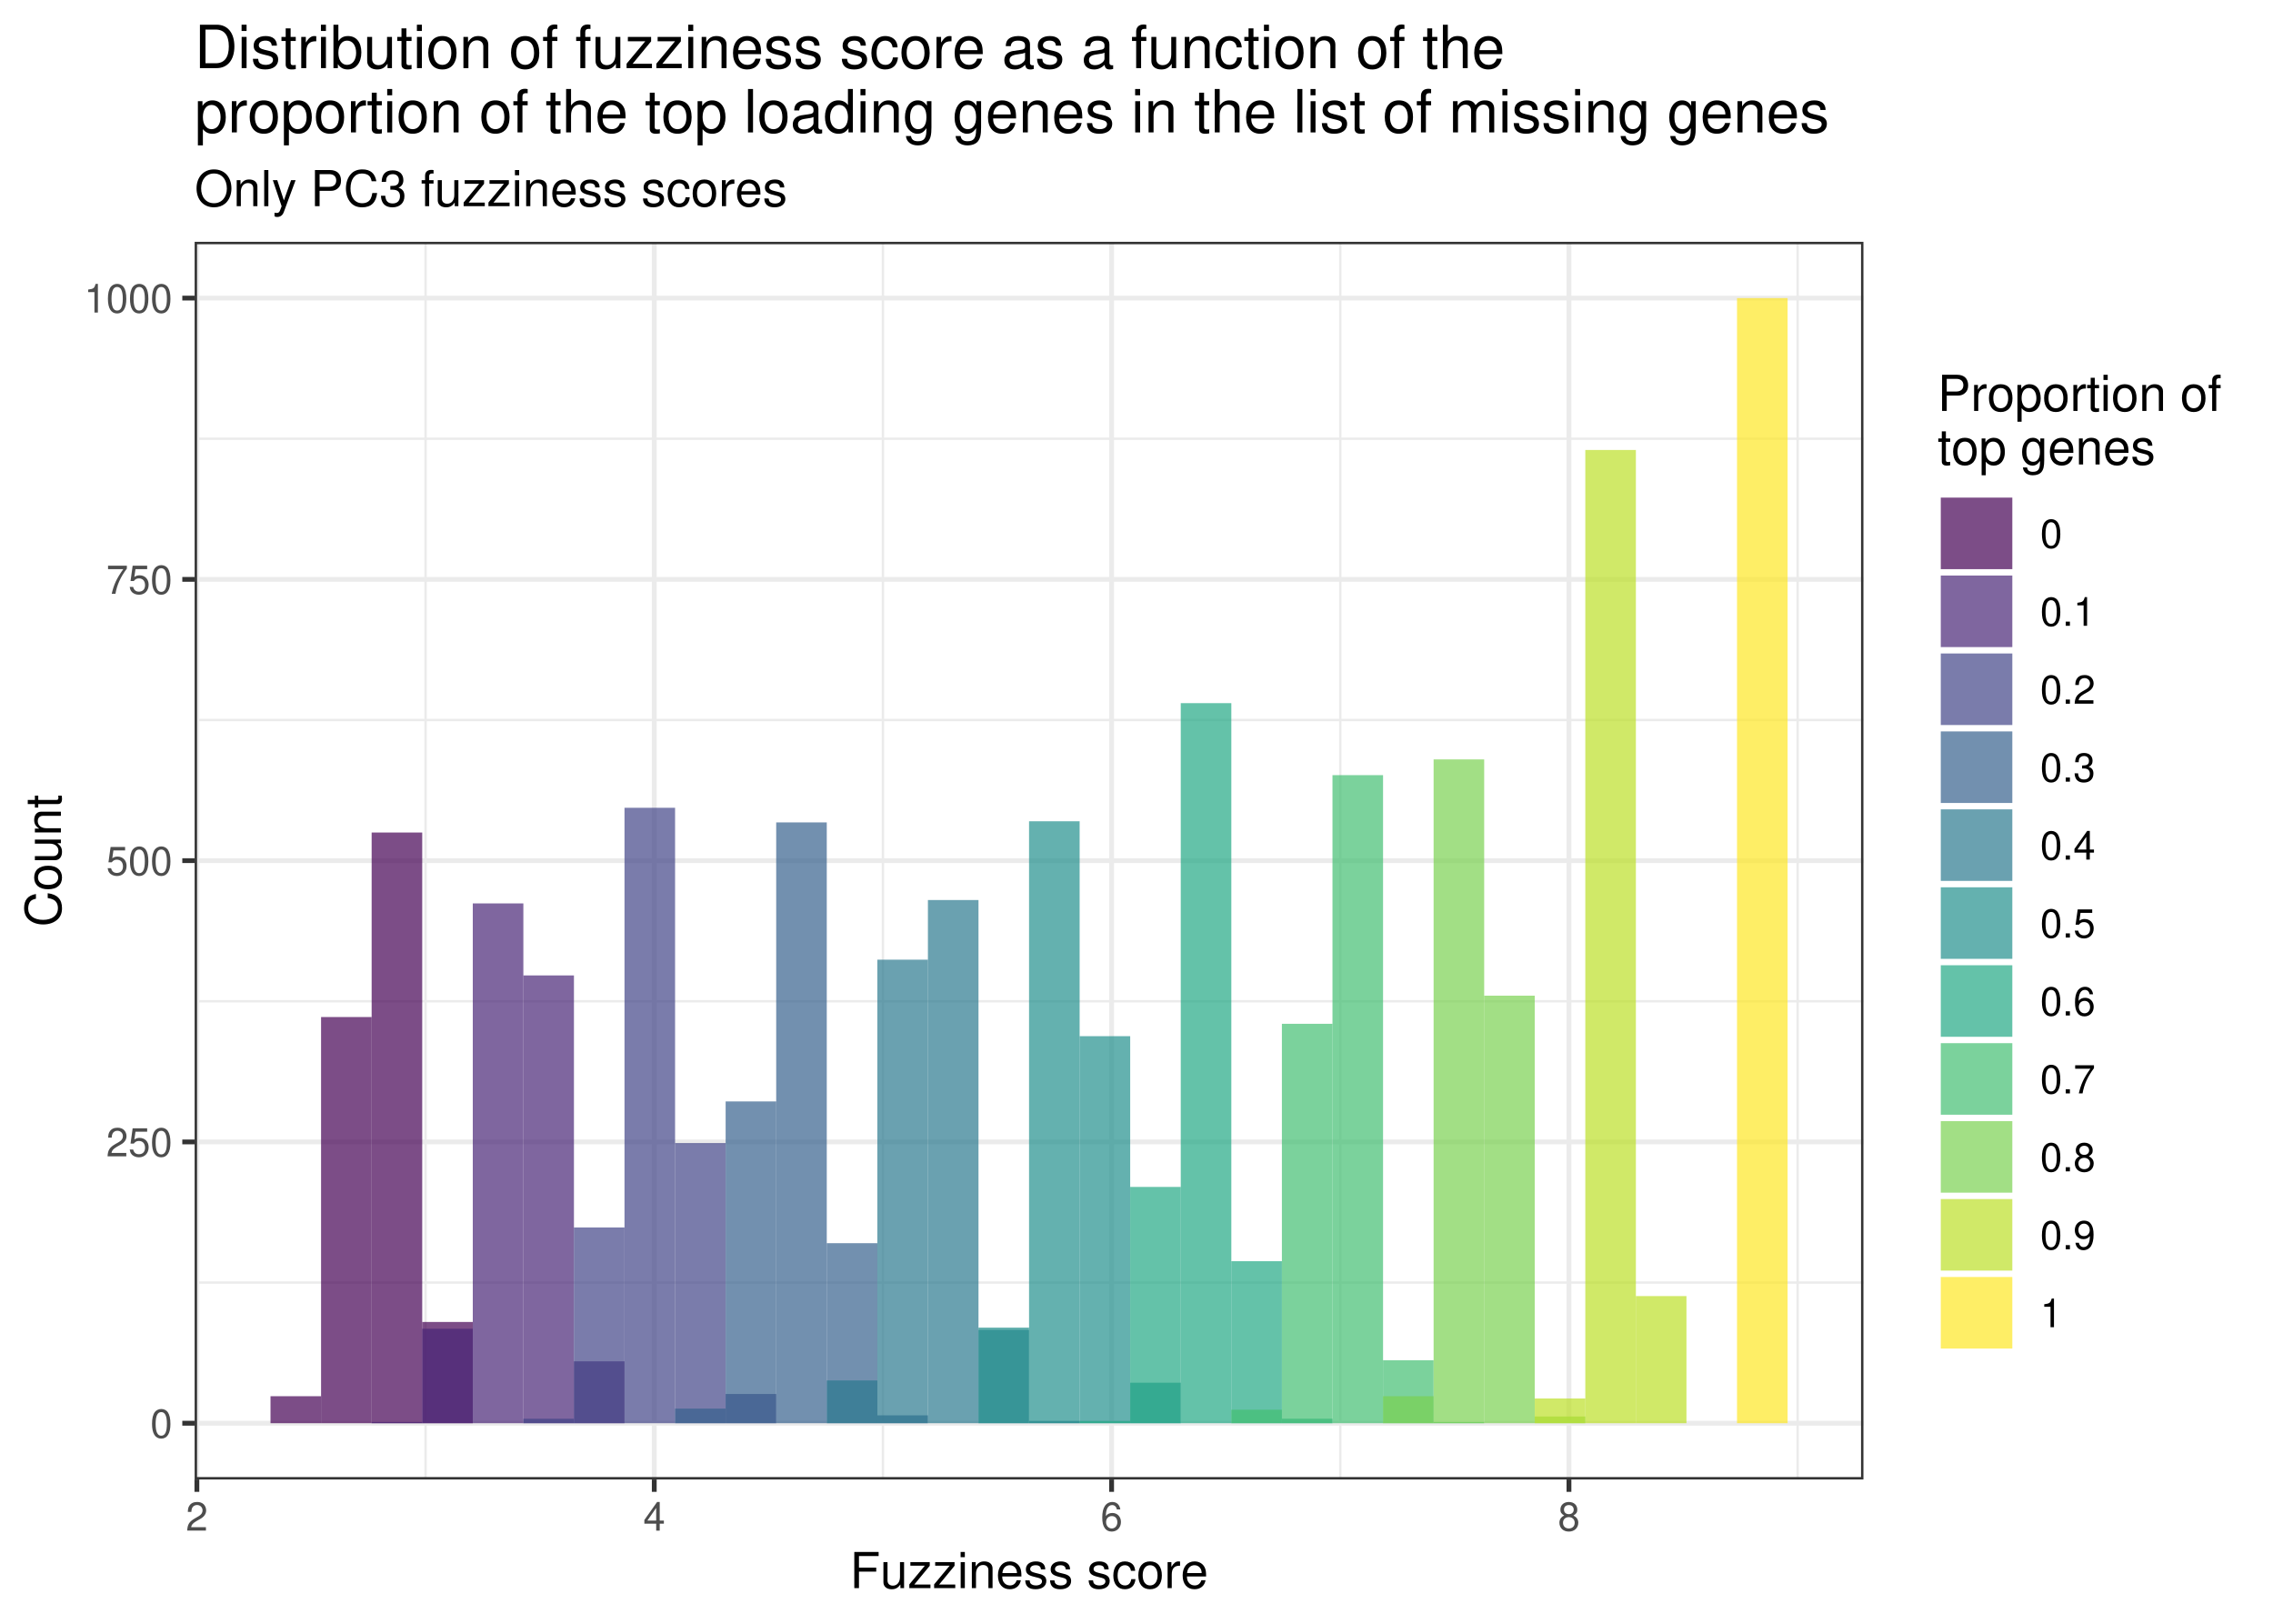 <?xml version="1.0" encoding="UTF-8"?>
<svg xmlns="http://www.w3.org/2000/svg" xmlns:xlink="http://www.w3.org/1999/xlink" width="504pt" height="360pt" viewBox="0 0 504 360" version="1.1">
<defs>
<g>
<symbol overflow="visible" id="glyph0-0">
<path style="stroke:none;" d=""/>
</symbol>
<symbol overflow="visible" id="glyph0-1">
<path style="stroke:none;" d="M 2.422 -6.359 C 1.844 -6.359 1.312 -6.094 0.984 -5.672 C 0.578 -5.109 0.375 -4.25 0.375 -3.078 C 0.375 -0.938 1.078 0.203 2.422 0.203 C 3.734 0.203 4.453 -0.938 4.453 -3.031 C 4.453 -4.25 4.266 -5.078 3.859 -5.672 C 3.531 -6.109 3.016 -6.359 2.422 -6.359 Z M 2.422 -5.672 C 3.25 -5.672 3.672 -4.828 3.672 -3.094 C 3.672 -1.281 3.266 -0.438 2.406 -0.438 C 1.578 -0.438 1.172 -1.312 1.172 -3.062 C 1.172 -4.828 1.578 -5.672 2.422 -5.672 Z M 2.422 -5.672 "/>
</symbol>
<symbol overflow="visible" id="glyph0-2">
<path style="stroke:none;" d="M 4.453 -0.766 L 1.172 -0.766 C 1.25 -1.297 1.531 -1.625 2.297 -2.094 L 3.172 -2.594 C 4.047 -3.062 4.5 -3.719 4.5 -4.5 C 4.5 -5.031 4.281 -5.531 3.922 -5.875 C 3.547 -6.203 3.094 -6.359 2.5 -6.359 C 1.703 -6.359 1.125 -6.078 0.781 -5.531 C 0.547 -5.203 0.453 -4.797 0.438 -4.156 L 1.219 -4.156 C 1.234 -4.594 1.297 -4.844 1.406 -5.062 C 1.594 -5.438 2 -5.688 2.469 -5.688 C 3.172 -5.688 3.703 -5.172 3.703 -4.484 C 3.703 -3.969 3.406 -3.531 2.859 -3.219 L 2.047 -2.75 C 0.75 -2 0.375 -1.406 0.297 -0.016 L 4.453 -0.016 Z M 4.453 -0.766 "/>
</symbol>
<symbol overflow="visible" id="glyph0-3">
<path style="stroke:none;" d="M 4.188 -6.234 L 0.969 -6.234 L 0.5 -2.844 L 1.219 -2.844 C 1.578 -3.266 1.875 -3.422 2.359 -3.422 C 3.203 -3.422 3.719 -2.844 3.719 -1.922 C 3.719 -1.031 3.203 -0.484 2.359 -0.484 C 1.688 -0.484 1.266 -0.828 1.078 -1.531 L 0.312 -1.531 C 0.406 -1.016 0.5 -0.781 0.688 -0.547 C 1.031 -0.078 1.672 0.203 2.375 0.203 C 3.641 0.203 4.516 -0.719 4.516 -2.031 C 4.516 -3.266 3.688 -4.109 2.5 -4.109 C 2.062 -4.109 1.703 -4 1.344 -3.734 L 1.594 -5.469 L 4.188 -5.469 Z M 4.188 -6.234 "/>
</symbol>
<symbol overflow="visible" id="glyph0-4">
<path style="stroke:none;" d="M 4.578 -6.234 L 0.406 -6.234 L 0.406 -5.469 L 3.781 -5.469 C 2.281 -3.359 1.688 -2.047 1.219 0 L 2.047 0 C 2.391 -2 3.172 -3.719 4.578 -5.594 Z M 4.578 -6.234 "/>
</symbol>
<symbol overflow="visible" id="glyph0-5">
<path style="stroke:none;" d="M 2.281 -4.531 L 2.281 0 L 3.047 0 L 3.047 -6.359 L 2.547 -6.359 C 2.266 -5.391 2.094 -5.25 0.891 -5.094 L 0.891 -4.531 Z M 2.281 -4.531 "/>
</symbol>
<symbol overflow="visible" id="glyph0-6">
<path style="stroke:none;" d="M 2.875 -1.547 L 2.875 0 L 3.656 0 L 3.656 -1.547 L 4.578 -1.547 L 4.578 -2.234 L 3.656 -2.234 L 3.656 -6.359 L 3.078 -6.359 L 0.25 -2.359 L 0.25 -1.547 Z M 2.875 -2.234 L 0.922 -2.234 L 2.875 -5.047 Z M 2.875 -2.234 "/>
</symbol>
<symbol overflow="visible" id="glyph0-7">
<path style="stroke:none;" d="M 4.375 -4.703 C 4.234 -5.75 3.562 -6.359 2.609 -6.359 C 1.922 -6.359 1.312 -6.031 0.938 -5.453 C 0.547 -4.828 0.375 -4.062 0.375 -2.906 C 0.375 -1.828 0.531 -1.156 0.906 -0.594 C 1.234 -0.078 1.781 0.203 2.469 0.203 C 3.656 0.203 4.516 -0.688 4.516 -1.922 C 4.516 -3.094 3.719 -3.922 2.609 -3.922 C 1.984 -3.922 1.5 -3.688 1.172 -3.234 C 1.172 -4.797 1.672 -5.672 2.562 -5.672 C 3.109 -5.672 3.484 -5.328 3.609 -4.703 Z M 2.5 -3.234 C 3.25 -3.234 3.719 -2.703 3.719 -1.859 C 3.719 -1.062 3.188 -0.484 2.484 -0.484 C 1.766 -0.484 1.219 -1.094 1.219 -1.906 C 1.219 -2.688 1.734 -3.234 2.5 -3.234 Z M 2.5 -3.234 "/>
</symbol>
<symbol overflow="visible" id="glyph0-8">
<path style="stroke:none;" d="M 3.438 -3.359 C 4.094 -3.75 4.297 -4.062 4.297 -4.656 C 4.297 -5.672 3.531 -6.359 2.422 -6.359 C 1.312 -6.359 0.547 -5.672 0.547 -4.672 C 0.547 -4.062 0.75 -3.75 1.391 -3.359 C 0.672 -2.984 0.328 -2.469 0.328 -1.766 C 0.328 -0.609 1.172 0.203 2.422 0.203 C 3.656 0.203 4.516 -0.609 4.516 -1.766 C 4.516 -2.469 4.156 -2.984 3.438 -3.359 Z M 2.422 -5.672 C 3.078 -5.672 3.5 -5.281 3.5 -4.641 C 3.5 -4.047 3.062 -3.656 2.422 -3.656 C 1.766 -3.656 1.344 -4.047 1.344 -4.656 C 1.344 -5.281 1.766 -5.672 2.422 -5.672 Z M 2.422 -3 C 3.188 -3 3.719 -2.484 3.719 -1.75 C 3.719 -0.984 3.203 -0.484 2.406 -0.484 C 1.641 -0.484 1.125 -1 1.125 -1.734 C 1.125 -2.5 1.641 -3 2.422 -3 Z M 2.422 -3 "/>
</symbol>
<symbol overflow="visible" id="glyph0-9">
<path style="stroke:none;" d="M 1.688 -0.922 L 0.766 -0.922 L 0.766 0 L 1.688 0 Z M 1.688 -0.922 "/>
</symbol>
<symbol overflow="visible" id="glyph0-10">
<path style="stroke:none;" d="M 1.938 -2.922 L 2.359 -2.922 C 3.203 -2.922 3.656 -2.531 3.656 -1.766 C 3.656 -0.969 3.172 -0.484 2.375 -0.484 C 1.516 -0.484 1.109 -0.922 1.062 -1.844 L 0.281 -1.844 C 0.312 -1.344 0.406 -1 0.547 -0.719 C 0.875 -0.109 1.484 0.203 2.344 0.203 C 3.625 0.203 4.453 -0.578 4.453 -1.781 C 4.453 -2.594 4.141 -3.031 3.391 -3.297 C 3.969 -3.531 4.266 -3.969 4.266 -4.609 C 4.266 -5.703 3.547 -6.359 2.359 -6.359 C 1.109 -6.359 0.438 -5.656 0.406 -4.312 L 1.188 -4.312 C 1.203 -4.703 1.234 -4.922 1.328 -5.109 C 1.5 -5.469 1.891 -5.688 2.375 -5.688 C 3.062 -5.688 3.469 -5.266 3.469 -4.578 C 3.469 -4.141 3.312 -3.859 2.969 -3.719 C 2.766 -3.625 2.484 -3.594 1.938 -3.578 Z M 1.938 -2.922 "/>
</symbol>
<symbol overflow="visible" id="glyph0-11">
<path style="stroke:none;" d="M 0.469 -1.453 C 0.609 -0.406 1.281 0.203 2.234 0.203 C 2.922 0.203 3.547 -0.125 3.922 -0.703 C 4.297 -1.328 4.484 -2.109 4.484 -3.25 C 4.484 -4.328 4.312 -5 3.953 -5.562 C 3.609 -6.094 3.062 -6.359 2.375 -6.359 C 1.188 -6.359 0.328 -5.469 0.328 -4.234 C 0.328 -3.062 1.125 -2.25 2.25 -2.25 C 2.844 -2.25 3.281 -2.453 3.672 -2.938 C 3.672 -1.359 3.172 -0.484 2.281 -0.484 C 1.734 -0.484 1.359 -0.828 1.234 -1.453 Z M 2.359 -5.688 C 3.094 -5.688 3.641 -5.078 3.641 -4.25 C 3.641 -3.469 3.109 -2.922 2.344 -2.922 C 1.594 -2.922 1.125 -3.453 1.125 -4.297 C 1.125 -5.109 1.641 -5.688 2.359 -5.688 Z M 2.359 -5.688 "/>
</symbol>
<symbol overflow="visible" id="glyph1-0">
<path style="stroke:none;" d=""/>
</symbol>
<symbol overflow="visible" id="glyph1-1">
<path style="stroke:none;" d="M 2.016 -3.656 L 5.844 -3.656 L 5.844 -4.547 L 2.016 -4.547 L 2.016 -7.109 L 6.375 -7.109 L 6.375 -8.016 L 0.984 -8.016 L 0.984 0 L 2.016 0 Z M 2.016 -3.656 "/>
</symbol>
<symbol overflow="visible" id="glyph1-2">
<path style="stroke:none;" d="M 5.297 0 L 5.297 -5.766 L 4.391 -5.766 L 4.391 -2.5 C 4.391 -1.312 3.766 -0.547 2.812 -0.547 C 2.094 -0.547 1.625 -0.984 1.625 -1.688 L 1.625 -5.766 L 0.719 -5.766 L 0.719 -1.312 C 0.719 -0.359 1.438 0.25 2.547 0.25 C 3.406 0.25 3.938 -0.047 4.484 -0.797 L 4.484 0 Z M 5.297 0 "/>
</symbol>
<symbol overflow="visible" id="glyph1-3">
<path style="stroke:none;" d="M 4.875 -5.766 L 0.578 -5.766 L 0.578 -4.969 L 3.781 -4.969 L 0.344 -0.828 L 0.344 0 L 5.031 0 L 5.031 -0.797 L 1.453 -0.797 L 4.875 -4.953 Z M 4.875 -5.766 "/>
</symbol>
<symbol overflow="visible" id="glyph1-4">
<path style="stroke:none;" d="M 1.656 -5.766 L 0.734 -5.766 L 0.734 0 L 1.656 0 Z M 1.656 -8.016 L 0.719 -8.016 L 0.719 -6.859 L 1.656 -6.859 Z M 1.656 -8.016 "/>
</symbol>
<symbol overflow="visible" id="glyph1-5">
<path style="stroke:none;" d="M 0.766 -5.766 L 0.766 0 L 1.688 0 L 1.688 -3.172 C 1.688 -4.359 2.312 -5.125 3.25 -5.125 C 3.984 -5.125 4.438 -4.688 4.438 -4 L 4.438 0 L 5.359 0 L 5.359 -4.359 C 5.359 -5.312 4.641 -5.922 3.531 -5.922 C 2.672 -5.922 2.125 -5.594 1.609 -4.797 L 1.609 -5.766 Z M 0.766 -5.766 "/>
</symbol>
<symbol overflow="visible" id="glyph1-6">
<path style="stroke:none;" d="M 5.641 -2.578 C 5.641 -3.453 5.578 -3.984 5.406 -4.406 C 5.031 -5.359 4.156 -5.922 3.078 -5.922 C 1.469 -5.922 0.438 -4.703 0.438 -2.812 C 0.438 -0.906 1.438 0.25 3.062 0.25 C 4.375 0.25 5.297 -0.5 5.516 -1.75 L 4.594 -1.75 C 4.344 -0.984 3.828 -0.594 3.094 -0.594 C 2.516 -0.594 2.016 -0.859 1.703 -1.344 C 1.484 -1.672 1.406 -2 1.391 -2.578 Z M 1.422 -3.328 C 1.5 -4.391 2.141 -5.078 3.062 -5.078 C 4 -5.078 4.656 -4.359 4.656 -3.328 Z M 1.422 -3.328 "/>
</symbol>
<symbol overflow="visible" id="glyph1-7">
<path style="stroke:none;" d="M 4.812 -4.156 C 4.812 -5.297 4.062 -5.922 2.734 -5.922 C 1.391 -5.922 0.516 -5.234 0.516 -4.172 C 0.516 -3.266 0.984 -2.844 2.344 -2.516 L 3.203 -2.297 C 3.844 -2.141 4.094 -1.906 4.094 -1.5 C 4.094 -0.953 3.547 -0.594 2.75 -0.594 C 2.25 -0.594 1.844 -0.734 1.609 -0.984 C 1.469 -1.141 1.391 -1.312 1.344 -1.719 L 0.375 -1.719 C 0.422 -0.391 1.172 0.25 2.672 0.25 C 4.125 0.25 5.047 -0.469 5.047 -1.578 C 5.047 -2.438 4.562 -2.906 3.422 -3.172 L 2.547 -3.391 C 1.797 -3.562 1.469 -3.812 1.469 -4.219 C 1.469 -4.75 1.953 -5.078 2.688 -5.078 C 3.438 -5.078 3.828 -4.766 3.844 -4.156 Z M 4.812 -4.156 "/>
</symbol>
<symbol overflow="visible" id="glyph1-8">
<path style="stroke:none;" d=""/>
</symbol>
<symbol overflow="visible" id="glyph1-9">
<path style="stroke:none;" d="M 5.188 -3.828 C 5.141 -4.391 5.016 -4.75 4.797 -5.078 C 4.406 -5.609 3.703 -5.922 2.906 -5.922 C 1.344 -5.922 0.344 -4.703 0.344 -2.781 C 0.344 -0.922 1.328 0.25 2.891 0.25 C 4.266 0.25 5.141 -0.578 5.25 -1.984 L 4.328 -1.984 C 4.172 -1.062 3.703 -0.594 2.922 -0.594 C 1.906 -0.594 1.297 -1.422 1.297 -2.781 C 1.297 -4.219 1.891 -5.078 2.891 -5.078 C 3.656 -5.078 4.141 -4.625 4.25 -3.828 Z M 5.188 -3.828 "/>
</symbol>
<symbol overflow="visible" id="glyph1-10">
<path style="stroke:none;" d="M 2.984 -5.922 C 1.359 -5.922 0.391 -4.781 0.391 -2.844 C 0.391 -0.891 1.359 0.25 3 0.25 C 4.625 0.25 5.609 -0.906 5.609 -2.797 C 5.609 -4.797 4.656 -5.922 2.984 -5.922 Z M 3 -5.078 C 4.031 -5.078 4.656 -4.234 4.656 -2.812 C 4.656 -1.438 4.016 -0.594 3 -0.594 C 1.984 -0.594 1.359 -1.438 1.359 -2.844 C 1.359 -4.234 1.984 -5.078 3 -5.078 Z M 3 -5.078 "/>
</symbol>
<symbol overflow="visible" id="glyph1-11">
<path style="stroke:none;" d="M 0.766 -5.766 L 0.766 0 L 1.688 0 L 1.688 -2.984 C 1.688 -4.375 2.266 -5 3.531 -4.969 L 3.531 -5.891 C 3.375 -5.922 3.281 -5.922 3.172 -5.922 C 2.578 -5.922 2.141 -5.578 1.609 -4.719 L 1.609 -5.766 Z M 0.766 -5.766 "/>
</symbol>
<symbol overflow="visible" id="glyph1-12">
<path style="stroke:none;" d="M 2.031 -3.406 L 4.547 -3.406 C 5.172 -3.406 5.672 -3.594 6.094 -3.969 C 6.578 -4.406 6.781 -4.922 6.781 -5.672 C 6.781 -7.172 5.891 -8.016 4.312 -8.016 L 1 -8.016 L 1 0 L 2.031 0 Z M 2.031 -4.297 L 2.031 -7.109 L 4.156 -7.109 C 5.141 -7.109 5.719 -6.594 5.719 -5.703 C 5.719 -4.828 5.141 -4.297 4.156 -4.297 Z M 2.031 -4.297 "/>
</symbol>
<symbol overflow="visible" id="glyph1-13">
<path style="stroke:none;" d="M 0.594 2.391 L 1.516 2.391 L 1.516 -0.609 C 2 -0.016 2.547 0.25 3.281 0.25 C 4.781 0.25 5.75 -0.953 5.75 -2.781 C 5.75 -4.719 4.812 -5.922 3.281 -5.922 C 2.5 -5.922 1.875 -5.578 1.438 -4.891 L 1.438 -5.766 L 0.594 -5.766 Z M 3.125 -5.078 C 4.141 -5.078 4.797 -4.188 4.797 -2.812 C 4.797 -1.5 4.125 -0.609 3.125 -0.609 C 2.141 -0.609 1.516 -1.484 1.516 -2.844 C 1.516 -4.188 2.141 -5.078 3.125 -5.078 Z M 3.125 -5.078 "/>
</symbol>
<symbol overflow="visible" id="glyph1-14">
<path style="stroke:none;" d="M 2.797 -5.766 L 1.844 -5.766 L 1.844 -7.344 L 0.938 -7.344 L 0.938 -5.766 L 0.156 -5.766 L 0.156 -5.016 L 0.938 -5.016 L 0.938 -0.656 C 0.938 -0.062 1.328 0.25 2.047 0.25 C 2.281 0.25 2.484 0.234 2.797 0.172 L 2.797 -0.594 C 2.656 -0.562 2.547 -0.547 2.359 -0.547 C 1.953 -0.547 1.844 -0.656 1.844 -1.062 L 1.844 -5.016 L 2.797 -5.016 Z M 2.797 -5.766 "/>
</symbol>
<symbol overflow="visible" id="glyph1-15">
<path style="stroke:none;" d="M 2.844 -5.766 L 1.875 -5.766 L 1.875 -6.672 C 1.875 -7.047 2.094 -7.25 2.516 -7.25 C 2.594 -7.25 2.625 -7.25 2.844 -7.234 L 2.844 -8 C 2.625 -8.047 2.516 -8.047 2.328 -8.047 C 1.469 -8.047 0.969 -7.562 0.969 -6.75 L 0.969 -5.766 L 0.203 -5.766 L 0.203 -5.016 L 0.969 -5.016 L 0.969 0 L 1.875 0 L 1.875 -5.016 L 2.844 -5.016 Z M 2.844 -5.766 "/>
</symbol>
<symbol overflow="visible" id="glyph1-16">
<path style="stroke:none;" d="M 4.438 -5.766 L 4.438 -4.922 C 3.984 -5.625 3.469 -5.922 2.75 -5.922 C 1.359 -5.922 0.391 -4.625 0.391 -2.781 C 0.391 -1.812 0.609 -1.109 1.109 -0.531 C 1.547 -0.016 2.094 0.25 2.688 0.25 C 3.375 0.25 3.875 -0.062 4.359 -0.781 L 4.359 -0.484 C 4.359 1.062 3.922 1.625 2.781 1.625 C 2 1.625 1.594 1.312 1.5 0.656 L 0.578 0.656 C 0.656 1.734 1.5 2.391 2.766 2.391 C 3.609 2.391 4.312 2.125 4.688 1.656 C 5.125 1.125 5.297 0.406 5.297 -0.953 L 5.297 -5.766 Z M 2.844 -5.078 C 3.812 -5.078 4.359 -4.266 4.359 -2.812 C 4.359 -1.406 3.797 -0.594 2.844 -0.594 C 1.891 -0.594 1.344 -1.422 1.344 -2.844 C 1.344 -4.25 1.891 -5.078 2.844 -5.078 Z M 2.844 -5.078 "/>
</symbol>
<symbol overflow="visible" id="glyph1-17">
<path style="stroke:none;" d="M 4.281 -8.156 C 1.984 -8.156 0.422 -6.453 0.422 -3.953 C 0.422 -1.438 1.969 0.25 4.297 0.25 C 5.266 0.25 6.125 -0.047 6.781 -0.594 C 7.641 -1.328 8.156 -2.578 8.156 -3.891 C 8.156 -6.469 6.641 -8.156 4.281 -8.156 Z M 4.281 -7.25 C 6.016 -7.25 7.141 -5.938 7.141 -3.906 C 7.141 -1.969 5.984 -0.656 4.297 -0.656 C 2.578 -0.656 1.438 -1.969 1.438 -3.953 C 1.438 -5.922 2.578 -7.25 4.281 -7.25 Z M 4.281 -7.25 "/>
</symbol>
<symbol overflow="visible" id="glyph1-18">
<path style="stroke:none;" d="M 1.672 -8.016 L 0.75 -8.016 L 0.75 0 L 1.672 0 Z M 1.672 -8.016 "/>
</symbol>
<symbol overflow="visible" id="glyph1-19">
<path style="stroke:none;" d="M 4.266 -5.766 L 2.672 -1.281 L 1.203 -5.766 L 0.219 -5.766 L 2.172 0.016 L 1.812 0.938 C 1.656 1.344 1.469 1.5 1.078 1.5 C 0.922 1.5 0.797 1.469 0.594 1.438 L 0.594 2.25 C 0.781 2.359 0.969 2.391 1.203 2.391 C 1.5 2.391 1.828 2.297 2.062 2.125 C 2.359 1.906 2.516 1.672 2.688 1.203 L 5.266 -5.766 Z M 4.266 -5.766 "/>
</symbol>
<symbol overflow="visible" id="glyph1-20">
<path style="stroke:none;" d="M 7.281 -5.531 C 6.969 -7.297 5.953 -8.156 4.188 -8.156 C 3.109 -8.156 2.25 -7.812 1.656 -7.156 C 0.922 -6.359 0.531 -5.219 0.531 -3.922 C 0.531 -2.594 0.938 -1.469 1.688 -0.688 C 2.312 -0.047 3.109 0.25 4.141 0.25 C 6.109 0.25 7.203 -0.797 7.453 -2.922 L 6.391 -2.922 C 6.297 -2.375 6.188 -2 6.031 -1.688 C 5.703 -1.016 5.016 -0.656 4.156 -0.656 C 2.562 -0.656 1.547 -1.922 1.547 -3.922 C 1.547 -5.984 2.516 -7.25 4.062 -7.25 C 4.719 -7.25 5.328 -7.062 5.656 -6.75 C 5.953 -6.469 6.109 -6.141 6.234 -5.531 Z M 7.281 -5.531 "/>
</symbol>
<symbol overflow="visible" id="glyph1-21">
<path style="stroke:none;" d="M 2.438 -3.656 L 2.953 -3.656 C 4.016 -3.656 4.578 -3.172 4.578 -2.219 C 4.578 -1.203 3.969 -0.609 2.969 -0.609 C 1.906 -0.609 1.391 -1.141 1.312 -2.312 L 0.359 -2.312 C 0.391 -1.672 0.5 -1.25 0.688 -0.906 C 1.094 -0.125 1.859 0.25 2.922 0.25 C 4.531 0.25 5.562 -0.719 5.562 -2.219 C 5.562 -3.234 5.188 -3.781 4.25 -4.109 C 4.969 -4.406 5.328 -4.969 5.328 -5.766 C 5.328 -7.125 4.438 -7.953 2.953 -7.953 C 1.391 -7.953 0.547 -7.078 0.516 -5.391 L 1.484 -5.391 C 1.5 -5.875 1.547 -6.156 1.656 -6.391 C 1.875 -6.844 2.359 -7.109 2.969 -7.109 C 3.828 -7.109 4.344 -6.594 4.344 -5.734 C 4.344 -5.172 4.141 -4.828 3.719 -4.641 C 3.453 -4.531 3.109 -4.484 2.438 -4.484 Z M 2.438 -3.656 "/>
</symbol>
<symbol overflow="visible" id="glyph2-0">
<path style="stroke:none;" d=""/>
</symbol>
<symbol overflow="visible" id="glyph2-1">
<path style="stroke:none;" d="M -5.531 -7.281 C -7.297 -6.969 -8.156 -5.953 -8.156 -4.188 C -8.156 -3.109 -7.812 -2.25 -7.156 -1.656 C -6.359 -0.922 -5.219 -0.531 -3.922 -0.531 C -2.594 -0.531 -1.469 -0.938 -0.688 -1.688 C -0.047 -2.312 0.25 -3.109 0.25 -4.141 C 0.25 -6.109 -0.797 -7.203 -2.922 -7.453 L -2.922 -6.391 C -2.375 -6.297 -2 -6.188 -1.688 -6.031 C -1.016 -5.703 -0.656 -5.016 -0.656 -4.156 C -0.656 -2.562 -1.922 -1.547 -3.922 -1.547 C -5.984 -1.547 -7.25 -2.516 -7.25 -4.062 C -7.25 -4.719 -7.062 -5.328 -6.75 -5.656 C -6.469 -5.953 -6.141 -6.109 -5.531 -6.234 Z M -5.531 -7.281 "/>
</symbol>
<symbol overflow="visible" id="glyph2-2">
<path style="stroke:none;" d="M -5.922 -2.984 C -5.922 -1.359 -4.781 -0.391 -2.844 -0.391 C -0.891 -0.391 0.25 -1.359 0.25 -3 C 0.25 -4.625 -0.906 -5.609 -2.797 -5.609 C -4.797 -5.609 -5.922 -4.656 -5.922 -2.984 Z M -5.078 -3 C -5.078 -4.031 -4.234 -4.656 -2.812 -4.656 C -1.438 -4.656 -0.594 -4.016 -0.594 -3 C -0.594 -1.984 -1.438 -1.359 -2.844 -1.359 C -4.234 -1.359 -5.078 -1.984 -5.078 -3 Z M -5.078 -3 "/>
</symbol>
<symbol overflow="visible" id="glyph2-3">
<path style="stroke:none;" d="M 0 -5.297 L -5.766 -5.297 L -5.766 -4.391 L -2.5 -4.391 C -1.312 -4.391 -0.547 -3.766 -0.547 -2.812 C -0.547 -2.094 -0.984 -1.625 -1.688 -1.625 L -5.766 -1.625 L -5.766 -0.719 L -1.312 -0.719 C -0.359 -0.719 0.25 -1.438 0.25 -2.547 C 0.25 -3.406 -0.047 -3.938 -0.797 -4.484 L 0 -4.484 Z M 0 -5.297 "/>
</symbol>
<symbol overflow="visible" id="glyph2-4">
<path style="stroke:none;" d="M -5.766 -0.766 L 0 -0.766 L 0 -1.688 L -3.172 -1.688 C -4.359 -1.688 -5.125 -2.312 -5.125 -3.25 C -5.125 -3.984 -4.688 -4.438 -4 -4.438 L 0 -4.438 L 0 -5.359 L -4.359 -5.359 C -5.312 -5.359 -5.922 -4.641 -5.922 -3.531 C -5.922 -2.672 -5.594 -2.125 -4.797 -1.609 L -5.766 -1.609 Z M -5.766 -0.766 "/>
</symbol>
<symbol overflow="visible" id="glyph2-5">
<path style="stroke:none;" d="M -5.766 -2.797 L -5.766 -1.844 L -7.344 -1.844 L -7.344 -0.938 L -5.766 -0.938 L -5.766 -0.156 L -5.016 -0.156 L -5.016 -0.938 L -0.656 -0.938 C -0.062 -0.938 0.25 -1.328 0.25 -2.047 C 0.25 -2.281 0.234 -2.484 0.172 -2.797 L -0.594 -2.797 C -0.562 -2.656 -0.547 -2.547 -0.547 -2.359 C -0.547 -1.953 -0.656 -1.844 -1.062 -1.844 L -5.016 -1.844 L -5.016 -2.797 Z M -5.766 -2.797 "/>
</symbol>
<symbol overflow="visible" id="glyph3-0">
<path style="stroke:none;" d=""/>
</symbol>
<symbol overflow="visible" id="glyph3-1">
<path style="stroke:none;" d="M 1.172 0 L 4.891 0 C 7.312 0 8.812 -1.828 8.812 -4.812 C 8.812 -7.797 7.328 -9.625 4.891 -9.625 L 1.172 -9.625 Z M 2.406 -1.078 L 2.406 -8.547 L 4.672 -8.547 C 6.578 -8.547 7.578 -7.266 7.578 -4.812 C 7.578 -2.359 6.578 -1.078 4.672 -1.078 Z M 2.406 -1.078 "/>
</symbol>
<symbol overflow="visible" id="glyph3-2">
<path style="stroke:none;" d="M 1.984 -6.922 L 0.891 -6.922 L 0.891 0 L 1.984 0 Z M 1.984 -9.625 L 0.875 -9.625 L 0.875 -8.234 L 1.984 -8.234 Z M 1.984 -9.625 "/>
</symbol>
<symbol overflow="visible" id="glyph3-3">
<path style="stroke:none;" d="M 5.781 -4.984 C 5.766 -6.344 4.875 -7.109 3.281 -7.109 C 1.656 -7.109 0.625 -6.281 0.625 -5 C 0.625 -3.922 1.172 -3.406 2.812 -3.016 L 3.844 -2.766 C 4.609 -2.578 4.906 -2.297 4.906 -1.812 C 4.906 -1.156 4.266 -0.719 3.297 -0.719 C 2.703 -0.719 2.203 -0.891 1.922 -1.172 C 1.75 -1.375 1.672 -1.578 1.609 -2.062 L 0.453 -2.062 C 0.5 -0.469 1.406 0.297 3.203 0.297 C 4.953 0.297 6.062 -0.547 6.062 -1.891 C 6.062 -2.922 5.484 -3.484 4.109 -3.812 L 3.047 -4.062 C 2.156 -4.281 1.766 -4.562 1.766 -5.062 C 1.766 -5.703 2.344 -6.094 3.234 -6.094 C 4.125 -6.094 4.594 -5.719 4.625 -4.984 Z M 5.781 -4.984 "/>
</symbol>
<symbol overflow="visible" id="glyph3-4">
<path style="stroke:none;" d="M 3.359 -6.922 L 2.219 -6.922 L 2.219 -8.812 L 1.125 -8.812 L 1.125 -6.922 L 0.188 -6.922 L 0.188 -6.016 L 1.125 -6.016 L 1.125 -0.797 C 1.125 -0.078 1.594 0.297 2.453 0.297 C 2.75 0.297 2.984 0.281 3.359 0.219 L 3.359 -0.719 C 3.188 -0.672 3.047 -0.656 2.828 -0.656 C 2.344 -0.656 2.219 -0.797 2.219 -1.281 L 2.219 -6.016 L 3.359 -6.016 Z M 3.359 -6.922 "/>
</symbol>
<symbol overflow="visible" id="glyph3-5">
<path style="stroke:none;" d="M 0.906 -6.922 L 0.906 0 L 2.016 0 L 2.016 -3.594 C 2.031 -5.25 2.719 -6 4.234 -5.953 L 4.234 -7.078 C 4.047 -7.109 3.953 -7.109 3.812 -7.109 C 3.109 -7.109 2.562 -6.688 1.922 -5.672 L 1.922 -6.922 Z M 0.906 -6.922 "/>
</symbol>
<symbol overflow="visible" id="glyph3-6">
<path style="stroke:none;" d="M 0.719 -9.625 L 0.719 0 L 1.703 0 L 1.703 -0.891 C 2.234 -0.078 2.938 0.297 3.891 0.297 C 5.719 0.297 6.906 -1.188 6.906 -3.484 C 6.906 -5.734 5.781 -7.109 3.953 -7.109 C 3 -7.109 2.328 -6.766 1.812 -5.984 L 1.812 -9.625 Z M 3.734 -6.094 C 4.969 -6.094 5.75 -5.016 5.75 -3.359 C 5.75 -1.797 4.938 -0.719 3.734 -0.719 C 2.562 -0.719 1.812 -1.781 1.812 -3.406 C 1.812 -5.031 2.562 -6.094 3.734 -6.094 Z M 3.734 -6.094 "/>
</symbol>
<symbol overflow="visible" id="glyph3-7">
<path style="stroke:none;" d="M 6.359 0 L 6.359 -6.922 L 5.266 -6.922 L 5.266 -3 C 5.266 -1.578 4.531 -0.656 3.375 -0.656 C 2.516 -0.656 1.953 -1.188 1.953 -2.016 L 1.953 -6.922 L 0.859 -6.922 L 0.859 -1.578 C 0.859 -0.438 1.719 0.297 3.062 0.297 C 4.078 0.297 4.734 -0.047 5.375 -0.969 L 5.375 0 Z M 6.359 0 "/>
</symbol>
<symbol overflow="visible" id="glyph3-8">
<path style="stroke:none;" d="M 3.594 -7.109 C 1.641 -7.109 0.469 -5.734 0.469 -3.406 C 0.469 -1.062 1.641 0.297 3.609 0.297 C 5.562 0.297 6.734 -1.078 6.734 -3.359 C 6.734 -5.75 5.594 -7.109 3.594 -7.109 Z M 3.609 -6.094 C 4.844 -6.094 5.578 -5.078 5.578 -3.359 C 5.578 -1.734 4.812 -0.719 3.609 -0.719 C 2.375 -0.719 1.625 -1.734 1.625 -3.406 C 1.625 -5.078 2.375 -6.094 3.609 -6.094 Z M 3.609 -6.094 "/>
</symbol>
<symbol overflow="visible" id="glyph3-9">
<path style="stroke:none;" d="M 0.922 -6.922 L 0.922 0 L 2.031 0 L 2.031 -3.812 C 2.031 -5.234 2.766 -6.156 3.906 -6.156 C 4.781 -6.156 5.328 -5.625 5.328 -4.797 L 5.328 0 L 6.438 0 L 6.438 -5.234 C 6.438 -6.375 5.578 -7.109 4.234 -7.109 C 3.203 -7.109 2.547 -6.719 1.938 -5.75 L 1.938 -6.922 Z M 0.922 -6.922 "/>
</symbol>
<symbol overflow="visible" id="glyph3-10">
<path style="stroke:none;" d=""/>
</symbol>
<symbol overflow="visible" id="glyph3-11">
<path style="stroke:none;" d="M 3.406 -6.922 L 2.25 -6.922 L 2.25 -8 C 2.25 -8.469 2.516 -8.703 3.031 -8.703 C 3.109 -8.703 3.156 -8.703 3.406 -8.688 L 3.406 -9.594 C 3.156 -9.656 3.016 -9.672 2.781 -9.672 C 1.766 -9.672 1.156 -9.078 1.156 -8.094 L 1.156 -6.922 L 0.234 -6.922 L 0.234 -6.016 L 1.156 -6.016 L 1.156 0 L 2.25 0 L 2.25 -6.016 L 3.406 -6.016 Z M 3.406 -6.922 "/>
</symbol>
<symbol overflow="visible" id="glyph3-12">
<path style="stroke:none;" d="M 5.844 -6.922 L 0.688 -6.922 L 0.688 -5.953 L 4.547 -5.953 L 0.406 -0.984 L 0.406 0 L 6.031 0 L 6.031 -0.969 L 1.75 -0.969 L 5.844 -5.938 Z M 5.844 -6.922 "/>
</symbol>
<symbol overflow="visible" id="glyph3-13">
<path style="stroke:none;" d="M 6.766 -3.094 C 6.766 -4.141 6.688 -4.781 6.5 -5.297 C 6.047 -6.438 4.984 -7.109 3.703 -7.109 C 1.766 -7.109 0.531 -5.656 0.531 -3.359 C 0.531 -1.078 1.719 0.297 3.672 0.297 C 5.25 0.297 6.344 -0.594 6.625 -2.094 L 5.516 -2.094 C 5.219 -1.188 4.594 -0.719 3.703 -0.719 C 3.016 -0.719 2.422 -1.031 2.047 -1.609 C 1.781 -2 1.688 -2.406 1.672 -3.094 Z M 1.703 -3.984 C 1.797 -5.266 2.578 -6.094 3.688 -6.094 C 4.812 -6.094 5.578 -5.234 5.578 -3.984 Z M 1.703 -3.984 "/>
</symbol>
<symbol overflow="visible" id="glyph3-14">
<path style="stroke:none;" d="M 6.219 -4.594 C 6.172 -5.266 6.016 -5.703 5.75 -6.094 C 5.281 -6.734 4.453 -7.109 3.484 -7.109 C 1.609 -7.109 0.406 -5.641 0.406 -3.344 C 0.406 -1.109 1.594 0.297 3.469 0.297 C 5.125 0.297 6.172 -0.688 6.297 -2.375 L 5.188 -2.375 C 5 -1.266 4.438 -0.719 3.5 -0.719 C 2.281 -0.719 1.562 -1.703 1.562 -3.344 C 1.562 -5.062 2.266 -6.094 3.469 -6.094 C 4.391 -6.094 4.984 -5.562 5.109 -4.594 Z M 6.219 -4.594 "/>
</symbol>
<symbol overflow="visible" id="glyph3-15">
<path style="stroke:none;" d="M 7.062 -0.641 C 6.938 -0.625 6.891 -0.625 6.828 -0.625 C 6.438 -0.625 6.234 -0.812 6.234 -1.156 L 6.234 -5.234 C 6.234 -6.453 5.328 -7.109 3.625 -7.109 C 2.609 -7.109 1.812 -6.828 1.328 -6.312 C 1.016 -5.953 0.891 -5.562 0.859 -4.875 L 1.969 -4.875 C 2.062 -5.719 2.562 -6.094 3.594 -6.094 C 4.594 -6.094 5.141 -5.734 5.141 -5.062 L 5.141 -4.781 C 5.125 -4.297 4.891 -4.125 3.984 -4.016 C 2.422 -3.812 2.188 -3.766 1.766 -3.594 C 0.969 -3.25 0.547 -2.641 0.547 -1.75 C 0.547 -0.484 1.422 0.297 2.828 0.297 C 3.703 0.297 4.391 0 5.172 -0.719 C 5.25 0 5.594 0.297 6.312 0.297 C 6.547 0.297 6.688 0.281 7.062 0.188 Z M 5.141 -2.172 C 5.141 -1.812 5.031 -1.578 4.703 -1.281 C 4.25 -0.875 3.703 -0.656 3.062 -0.656 C 2.203 -0.656 1.703 -1.062 1.703 -1.766 C 1.703 -2.5 2.172 -2.859 3.359 -3.031 C 4.547 -3.188 4.766 -3.25 5.141 -3.422 Z M 5.141 -2.172 "/>
</symbol>
<symbol overflow="visible" id="glyph3-16">
<path style="stroke:none;" d="M 0.922 -9.625 L 0.922 0 L 2.016 0 L 2.016 -3.812 C 2.016 -5.234 2.766 -6.156 3.891 -6.156 C 4.266 -6.156 4.609 -6.047 4.875 -5.844 C 5.188 -5.609 5.328 -5.281 5.328 -4.797 L 5.328 0 L 6.422 0 L 6.422 -5.234 C 6.422 -6.391 5.578 -7.109 4.234 -7.109 C 3.266 -7.109 2.672 -6.812 2.016 -5.969 L 2.016 -9.625 Z M 0.922 -9.625 "/>
</symbol>
<symbol overflow="visible" id="glyph3-17">
<path style="stroke:none;" d="M 0.719 2.875 L 1.828 2.875 L 1.828 -0.719 C 2.406 -0.016 3.047 0.297 3.953 0.297 C 5.75 0.297 6.906 -1.141 6.906 -3.344 C 6.906 -5.672 5.766 -7.109 3.938 -7.109 C 3 -7.109 2.25 -6.688 1.734 -5.875 L 1.734 -6.922 L 0.719 -6.922 Z M 3.75 -6.094 C 4.969 -6.094 5.75 -5.016 5.75 -3.359 C 5.75 -1.797 4.953 -0.719 3.75 -0.719 C 2.578 -0.719 1.828 -1.781 1.828 -3.406 C 1.828 -5.031 2.578 -6.094 3.75 -6.094 Z M 3.75 -6.094 "/>
</symbol>
<symbol overflow="visible" id="glyph3-18">
<path style="stroke:none;" d="M 2 -9.625 L 0.891 -9.625 L 0.891 0 L 2 0 Z M 2 -9.625 "/>
</symbol>
<symbol overflow="visible" id="glyph3-19">
<path style="stroke:none;" d="M 6.531 -9.625 L 5.438 -9.625 L 5.438 -6.047 C 4.984 -6.75 4.234 -7.109 3.312 -7.109 C 1.516 -7.109 0.344 -5.672 0.344 -3.469 C 0.344 -1.141 1.484 0.297 3.359 0.297 C 4.297 0.297 4.969 -0.047 5.562 -0.906 L 5.562 0 L 6.531 0 Z M 3.5 -6.094 C 4.688 -6.094 5.438 -5.047 5.438 -3.375 C 5.438 -1.781 4.672 -0.719 3.516 -0.719 C 2.297 -0.719 1.484 -1.797 1.484 -3.406 C 1.484 -5.016 2.297 -6.094 3.5 -6.094 Z M 3.5 -6.094 "/>
</symbol>
<symbol overflow="visible" id="glyph3-20">
<path style="stroke:none;" d="M 5.328 -6.922 L 5.328 -5.922 C 4.781 -6.75 4.172 -7.109 3.297 -7.109 C 1.625 -7.109 0.469 -5.562 0.469 -3.344 C 0.469 -2.172 0.734 -1.328 1.328 -0.641 C 1.844 -0.031 2.516 0.297 3.219 0.297 C 4.047 0.297 4.641 -0.062 5.234 -0.938 L 5.234 -0.578 C 5.234 1.266 4.719 1.953 3.344 1.953 C 2.406 1.953 1.922 1.578 1.812 0.797 L 0.688 0.797 C 0.797 2.078 1.812 2.875 3.312 2.875 C 4.328 2.875 5.172 2.547 5.625 2 C 6.156 1.344 6.344 0.484 6.344 -1.141 L 6.344 -6.922 Z M 3.406 -6.094 C 4.562 -6.094 5.234 -5.125 5.234 -3.359 C 5.234 -1.688 4.562 -0.719 3.406 -0.719 C 2.266 -0.719 1.609 -1.703 1.609 -3.406 C 1.609 -5.094 2.266 -6.094 3.406 -6.094 Z M 3.406 -6.094 "/>
</symbol>
<symbol overflow="visible" id="glyph3-21">
<path style="stroke:none;" d="M 0.922 -6.922 L 0.922 0 L 2.031 0 L 2.031 -4.344 C 2.031 -5.344 2.766 -6.156 3.656 -6.156 C 4.469 -6.156 4.938 -5.656 4.938 -4.766 L 4.938 0 L 6.047 0 L 6.047 -4.344 C 6.047 -5.344 6.766 -6.156 7.672 -6.156 C 8.469 -6.156 8.953 -5.641 8.953 -4.766 L 8.953 0 L 10.062 0 L 10.062 -5.188 C 10.062 -6.438 9.344 -7.109 8.047 -7.109 C 7.125 -7.109 6.578 -6.844 5.922 -6.062 C 5.516 -6.797 4.969 -7.109 4.062 -7.109 C 3.141 -7.109 2.516 -6.766 1.938 -5.938 L 1.938 -6.922 Z M 0.922 -6.922 "/>
</symbol>
</g>
<clipPath id="clip1">
  <path d="M 43.16 53.617 L 413.188 53.617 L 413.188 328.016 L 43.16 328.016 Z M 43.16 53.617 "/>
</clipPath>
<clipPath id="clip2">
  <path d="M 43.16 284 L 413.188 284 L 413.188 285 L 43.16 285 Z M 43.16 284 "/>
</clipPath>
<clipPath id="clip3">
  <path d="M 43.16 221 L 413.188 221 L 413.188 223 L 43.16 223 Z M 43.16 221 "/>
</clipPath>
<clipPath id="clip4">
  <path d="M 43.16 159 L 413.188 159 L 413.188 160 L 43.16 160 Z M 43.16 159 "/>
</clipPath>
<clipPath id="clip5">
  <path d="M 43.16 97 L 413.188 97 L 413.188 98 L 43.16 98 Z M 43.16 97 "/>
</clipPath>
<clipPath id="clip6">
  <path d="M 94 53.617 L 95 53.617 L 95 328.016 L 94 328.016 Z M 94 53.617 "/>
</clipPath>
<clipPath id="clip7">
  <path d="M 195 53.617 L 197 53.617 L 197 328.016 L 195 328.016 Z M 195 53.617 "/>
</clipPath>
<clipPath id="clip8">
  <path d="M 296 53.617 L 298 53.617 L 298 328.016 L 296 328.016 Z M 296 53.617 "/>
</clipPath>
<clipPath id="clip9">
  <path d="M 398 53.617 L 399 53.617 L 399 328.016 L 398 328.016 Z M 398 53.617 "/>
</clipPath>
<clipPath id="clip10">
  <path d="M 43.16 315 L 413.188 315 L 413.188 317 L 43.16 317 Z M 43.16 315 "/>
</clipPath>
<clipPath id="clip11">
  <path d="M 43.16 252 L 413.188 252 L 413.188 254 L 43.16 254 Z M 43.16 252 "/>
</clipPath>
<clipPath id="clip12">
  <path d="M 43.16 190 L 413.188 190 L 413.188 192 L 43.16 192 Z M 43.16 190 "/>
</clipPath>
<clipPath id="clip13">
  <path d="M 43.16 127 L 413.188 127 L 413.188 129 L 43.16 129 Z M 43.16 127 "/>
</clipPath>
<clipPath id="clip14">
  <path d="M 43.16 65 L 413.188 65 L 413.188 67 L 43.16 67 Z M 43.16 65 "/>
</clipPath>
<clipPath id="clip15">
  <path d="M 43.16 53.617 L 45 53.617 L 45 328.016 L 43.16 328.016 Z M 43.16 53.617 "/>
</clipPath>
<clipPath id="clip16">
  <path d="M 144 53.617 L 146 53.617 L 146 328.016 L 144 328.016 Z M 144 53.617 "/>
</clipPath>
<clipPath id="clip17">
  <path d="M 245 53.617 L 248 53.617 L 248 328.016 L 245 328.016 Z M 245 53.617 "/>
</clipPath>
<clipPath id="clip18">
  <path d="M 347 53.617 L 349 53.617 L 349 328.016 L 347 328.016 Z M 347 53.617 "/>
</clipPath>
<clipPath id="clip19">
  <path d="M 43.16 53.617 L 413.188 53.617 L 413.188 328.016 L 43.16 328.016 Z M 43.16 53.617 "/>
</clipPath>
</defs>
<g id="surface455">
<rect x="0" y="0" width="504" height="360" style="fill:rgb(100%,100%,100%);fill-opacity:1;stroke:none;"/>
<rect x="0" y="0" width="504" height="360" style="fill:rgb(100%,100%,100%);fill-opacity:1;stroke:none;"/>
<path style="fill:none;stroke-width:1.067;stroke-linecap:round;stroke-linejoin:round;stroke:rgb(100%,100%,100%);stroke-opacity:1;stroke-miterlimit:10;" d="M 0 360 L 504 360 L 504 0 L 0 0 Z M 0 360 "/>
<g clip-path="url(#clip1)" clip-rule="nonzero">
<path style=" stroke:none;fill-rule:nonzero;fill:rgb(100%,100%,100%);fill-opacity:1;" d="M 43.16 328.016 L 413.188 328.016 L 413.188 53.617 L 43.16 53.617 Z M 43.16 328.016 "/>
</g>
<g clip-path="url(#clip2)" clip-rule="nonzero">
<path style="fill:none;stroke-width:0.533;stroke-linecap:butt;stroke-linejoin:round;stroke:rgb(92.157%,92.157%,92.157%);stroke-opacity:1;stroke-miterlimit:10;" d="M 43.16 284.359 L 413.188 284.359 "/>
</g>
<g clip-path="url(#clip3)" clip-rule="nonzero">
<path style="fill:none;stroke-width:0.533;stroke-linecap:butt;stroke-linejoin:round;stroke:rgb(92.157%,92.157%,92.157%);stroke-opacity:1;stroke-miterlimit:10;" d="M 43.16 221.996 L 413.188 221.996 "/>
</g>
<g clip-path="url(#clip4)" clip-rule="nonzero">
<path style="fill:none;stroke-width:0.533;stroke-linecap:butt;stroke-linejoin:round;stroke:rgb(92.157%,92.157%,92.157%);stroke-opacity:1;stroke-miterlimit:10;" d="M 43.16 159.633 L 413.188 159.633 "/>
</g>
<g clip-path="url(#clip5)" clip-rule="nonzero">
<path style="fill:none;stroke-width:0.533;stroke-linecap:butt;stroke-linejoin:round;stroke:rgb(92.157%,92.157%,92.157%);stroke-opacity:1;stroke-miterlimit:10;" d="M 43.16 97.27 L 413.188 97.27 "/>
</g>
<g clip-path="url(#clip6)" clip-rule="nonzero">
<path style="fill:none;stroke-width:0.533;stroke-linecap:butt;stroke-linejoin:round;stroke:rgb(92.157%,92.157%,92.157%);stroke-opacity:1;stroke-miterlimit:10;" d="M 94.363 328.016 L 94.363 53.617 "/>
</g>
<g clip-path="url(#clip7)" clip-rule="nonzero">
<path style="fill:none;stroke-width:0.533;stroke-linecap:butt;stroke-linejoin:round;stroke:rgb(92.157%,92.157%,92.157%);stroke-opacity:1;stroke-miterlimit:10;" d="M 195.773 328.016 L 195.773 53.617 "/>
</g>
<g clip-path="url(#clip8)" clip-rule="nonzero">
<path style="fill:none;stroke-width:0.533;stroke-linecap:butt;stroke-linejoin:round;stroke:rgb(92.157%,92.157%,92.157%);stroke-opacity:1;stroke-miterlimit:10;" d="M 297.188 328.016 L 297.188 53.617 "/>
</g>
<g clip-path="url(#clip9)" clip-rule="nonzero">
<path style="fill:none;stroke-width:0.533;stroke-linecap:butt;stroke-linejoin:round;stroke:rgb(92.157%,92.157%,92.157%);stroke-opacity:1;stroke-miterlimit:10;" d="M 398.598 328.016 L 398.598 53.617 "/>
</g>
<g clip-path="url(#clip10)" clip-rule="nonzero">
<path style="fill:none;stroke-width:1.067;stroke-linecap:butt;stroke-linejoin:round;stroke:rgb(92.157%,92.157%,92.157%);stroke-opacity:1;stroke-miterlimit:10;" d="M 43.16 315.543 L 413.188 315.543 "/>
</g>
<g clip-path="url(#clip11)" clip-rule="nonzero">
<path style="fill:none;stroke-width:1.067;stroke-linecap:butt;stroke-linejoin:round;stroke:rgb(92.157%,92.157%,92.157%);stroke-opacity:1;stroke-miterlimit:10;" d="M 43.16 253.18 L 413.188 253.18 "/>
</g>
<g clip-path="url(#clip12)" clip-rule="nonzero">
<path style="fill:none;stroke-width:1.067;stroke-linecap:butt;stroke-linejoin:round;stroke:rgb(92.157%,92.157%,92.157%);stroke-opacity:1;stroke-miterlimit:10;" d="M 43.16 190.816 L 413.188 190.816 "/>
</g>
<g clip-path="url(#clip13)" clip-rule="nonzero">
<path style="fill:none;stroke-width:1.067;stroke-linecap:butt;stroke-linejoin:round;stroke:rgb(92.157%,92.157%,92.157%);stroke-opacity:1;stroke-miterlimit:10;" d="M 43.16 128.453 L 413.188 128.453 "/>
</g>
<g clip-path="url(#clip14)" clip-rule="nonzero">
<path style="fill:none;stroke-width:1.067;stroke-linecap:butt;stroke-linejoin:round;stroke:rgb(92.157%,92.157%,92.157%);stroke-opacity:1;stroke-miterlimit:10;" d="M 43.16 66.09 L 413.188 66.09 "/>
</g>
<g clip-path="url(#clip15)" clip-rule="nonzero">
<path style="fill:none;stroke-width:1.067;stroke-linecap:butt;stroke-linejoin:round;stroke:rgb(92.157%,92.157%,92.157%);stroke-opacity:1;stroke-miterlimit:10;" d="M 43.656 328.016 L 43.656 53.617 "/>
</g>
<g clip-path="url(#clip16)" clip-rule="nonzero">
<path style="fill:none;stroke-width:1.067;stroke-linecap:butt;stroke-linejoin:round;stroke:rgb(92.157%,92.157%,92.157%);stroke-opacity:1;stroke-miterlimit:10;" d="M 145.07 328.016 L 145.07 53.617 "/>
</g>
<g clip-path="url(#clip17)" clip-rule="nonzero">
<path style="fill:none;stroke-width:1.067;stroke-linecap:butt;stroke-linejoin:round;stroke:rgb(92.157%,92.157%,92.157%);stroke-opacity:1;stroke-miterlimit:10;" d="M 246.48 328.016 L 246.48 53.617 "/>
</g>
<g clip-path="url(#clip18)" clip-rule="nonzero">
<path style="fill:none;stroke-width:1.067;stroke-linecap:butt;stroke-linejoin:round;stroke:rgb(92.157%,92.157%,92.157%);stroke-opacity:1;stroke-miterlimit:10;" d="M 347.891 328.016 L 347.891 53.617 "/>
</g>
<path style=" stroke:none;fill-rule:nonzero;fill:rgb(26.667%,0.392%,32.941%);fill-opacity:0.698;" d="M 59.98 315.543 L 71.195 315.543 L 71.195 309.555 L 59.98 309.555 Z M 59.98 315.543 "/>
<path style=" stroke:none;fill-rule:nonzero;fill:rgb(26.667%,0.392%,32.941%);fill-opacity:0.698;" d="M 71.191 315.543 L 82.406 315.543 L 82.406 225.488 L 71.191 225.488 Z M 71.191 315.543 "/>
<path style=" stroke:none;fill-rule:nonzero;fill:rgb(26.667%,0.392%,32.941%);fill-opacity:0.698;" d="M 82.406 315.543 L 93.621 315.543 L 93.621 184.578 L 82.406 184.578 Z M 82.406 315.543 "/>
<path style=" stroke:none;fill-rule:nonzero;fill:rgb(26.667%,0.392%,32.941%);fill-opacity:0.698;" d="M 93.617 315.543 L 104.832 315.543 L 104.832 293.094 L 93.617 293.094 Z M 93.617 315.543 "/>
<path style=" stroke:none;fill-rule:nonzero;fill:rgb(28.235%,14.51%,46.275%);fill-opacity:0.698;" d="M 82.406 315.543 L 93.621 315.543 L 93.621 315.293 L 82.406 315.293 Z M 82.406 315.543 "/>
<path style=" stroke:none;fill-rule:nonzero;fill:rgb(28.235%,14.51%,46.275%);fill-opacity:0.698;" d="M 93.617 315.543 L 104.832 315.543 L 104.832 294.59 L 93.617 294.59 Z M 93.617 315.543 "/>
<path style=" stroke:none;fill-rule:nonzero;fill:rgb(28.235%,14.51%,46.275%);fill-opacity:0.698;" d="M 104.832 315.543 L 116.047 315.543 L 116.047 200.297 L 104.832 200.297 Z M 104.832 315.543 "/>
<path style=" stroke:none;fill-rule:nonzero;fill:rgb(28.235%,14.51%,46.275%);fill-opacity:0.698;" d="M 116.047 315.543 L 127.262 315.543 L 127.262 216.262 L 116.047 216.262 Z M 116.047 315.543 "/>
<path style=" stroke:none;fill-rule:nonzero;fill:rgb(28.235%,14.51%,46.275%);fill-opacity:0.698;" d="M 127.258 315.543 L 138.473 315.543 L 138.473 301.824 L 127.258 301.824 Z M 127.258 315.543 "/>
<path style=" stroke:none;fill-rule:nonzero;fill:rgb(25.49%,26.667%,52.941%);fill-opacity:0.698;" d="M 116.047 315.543 L 127.262 315.543 L 127.262 314.547 L 116.047 314.547 Z M 116.047 315.543 "/>
<path style=" stroke:none;fill-rule:nonzero;fill:rgb(25.49%,26.667%,52.941%);fill-opacity:0.698;" d="M 127.258 315.543 L 138.473 315.543 L 138.473 272.137 L 127.258 272.137 Z M 127.258 315.543 "/>
<path style=" stroke:none;fill-rule:nonzero;fill:rgb(25.49%,26.667%,52.941%);fill-opacity:0.698;" d="M 138.473 315.543 L 149.688 315.543 L 149.688 179.094 L 138.473 179.094 Z M 138.473 315.543 "/>
<path style=" stroke:none;fill-rule:nonzero;fill:rgb(25.49%,26.667%,52.941%);fill-opacity:0.698;" d="M 149.684 315.543 L 160.898 315.543 L 160.898 253.43 L 149.684 253.43 Z M 149.684 315.543 "/>
<path style=" stroke:none;fill-rule:nonzero;fill:rgb(25.49%,26.667%,52.941%);fill-opacity:0.698;" d="M 160.898 315.543 L 172.113 315.543 L 172.113 309.059 L 160.898 309.059 Z M 160.898 315.543 "/>
<path style=" stroke:none;fill-rule:nonzero;fill:rgb(20.784%,37.647%,55.294%);fill-opacity:0.698;" d="M 149.684 315.543 L 160.898 315.543 L 160.898 312.301 L 149.684 312.301 Z M 149.684 315.543 "/>
<path style=" stroke:none;fill-rule:nonzero;fill:rgb(20.784%,37.647%,55.294%);fill-opacity:0.698;" d="M 160.898 315.543 L 172.113 315.543 L 172.113 244.199 L 160.898 244.199 Z M 160.898 315.543 "/>
<path style=" stroke:none;fill-rule:nonzero;fill:rgb(20.784%,37.647%,55.294%);fill-opacity:0.698;" d="M 172.109 315.543 L 183.324 315.543 L 183.324 182.336 L 172.109 182.336 Z M 172.109 315.543 "/>
<path style=" stroke:none;fill-rule:nonzero;fill:rgb(20.784%,37.647%,55.294%);fill-opacity:0.698;" d="M 183.324 315.543 L 194.539 315.543 L 194.539 275.629 L 183.324 275.629 Z M 183.324 315.543 "/>
<path style=" stroke:none;fill-rule:nonzero;fill:rgb(20.784%,37.647%,55.294%);fill-opacity:0.698;" d="M 194.535 315.543 L 205.75 315.543 L 205.75 313.797 L 194.535 313.797 Z M 194.535 315.543 "/>
<path style=" stroke:none;fill-rule:nonzero;fill:rgb(16.471%,47.059%,55.686%);fill-opacity:0.698;" d="M 183.324 315.543 L 194.539 315.543 L 194.539 306.062 L 183.324 306.062 Z M 183.324 315.543 "/>
<path style=" stroke:none;fill-rule:nonzero;fill:rgb(16.471%,47.059%,55.686%);fill-opacity:0.698;" d="M 194.535 315.543 L 205.75 315.543 L 205.75 212.77 L 194.535 212.77 Z M 194.535 315.543 "/>
<path style=" stroke:none;fill-rule:nonzero;fill:rgb(16.471%,47.059%,55.686%);fill-opacity:0.698;" d="M 205.75 315.543 L 216.965 315.543 L 216.965 199.547 L 205.75 199.547 Z M 205.75 315.543 "/>
<path style=" stroke:none;fill-rule:nonzero;fill:rgb(16.471%,47.059%,55.686%);fill-opacity:0.698;" d="M 216.961 315.543 L 228.176 315.543 L 228.176 294.84 L 216.961 294.84 Z M 216.961 315.543 "/>
<path style=" stroke:none;fill-rule:nonzero;fill:rgb(16.471%,47.059%,55.686%);fill-opacity:0.698;" d="M 228.176 315.543 L 239.391 315.543 L 239.391 315.043 L 228.176 315.043 Z M 228.176 315.543 "/>
<path style=" stroke:none;fill-rule:nonzero;fill:rgb(12.941%,56.471%,54.902%);fill-opacity:0.698;" d="M 216.961 315.543 L 228.176 315.543 L 228.176 294.34 L 216.961 294.34 Z M 216.961 315.543 "/>
<path style=" stroke:none;fill-rule:nonzero;fill:rgb(12.941%,56.471%,54.902%);fill-opacity:0.698;" d="M 228.176 315.543 L 239.391 315.543 L 239.391 182.086 L 228.176 182.086 Z M 228.176 315.543 "/>
<path style=" stroke:none;fill-rule:nonzero;fill:rgb(12.941%,56.471%,54.902%);fill-opacity:0.698;" d="M 239.387 315.543 L 250.602 315.543 L 250.602 229.73 L 239.387 229.73 Z M 239.387 315.543 "/>
<path style=" stroke:none;fill-rule:nonzero;fill:rgb(12.941%,56.471%,54.902%);fill-opacity:0.698;" d="M 250.602 315.543 L 261.816 315.543 L 261.816 306.562 L 250.602 306.562 Z M 250.602 315.543 "/>
<path style=" stroke:none;fill-rule:nonzero;fill:rgb(13.333%,65.882%,51.765%);fill-opacity:0.698;" d="M 239.387 315.543 L 250.602 315.543 L 250.602 315.043 L 239.387 315.043 Z M 239.387 315.543 "/>
<path style=" stroke:none;fill-rule:nonzero;fill:rgb(13.333%,65.882%,51.765%);fill-opacity:0.698;" d="M 250.602 315.543 L 261.816 315.543 L 261.816 263.156 L 250.602 263.156 Z M 250.602 315.543 "/>
<path style=" stroke:none;fill-rule:nonzero;fill:rgb(13.333%,65.882%,51.765%);fill-opacity:0.698;" d="M 261.812 315.543 L 273.027 315.543 L 273.027 155.895 L 261.812 155.895 Z M 261.812 315.543 "/>
<path style=" stroke:none;fill-rule:nonzero;fill:rgb(13.333%,65.882%,51.765%);fill-opacity:0.698;" d="M 273.027 315.543 L 284.242 315.543 L 284.242 279.621 L 273.027 279.621 Z M 273.027 315.543 "/>
<path style=" stroke:none;fill-rule:nonzero;fill:rgb(13.333%,65.882%,51.765%);fill-opacity:0.698;" d="M 284.238 315.543 L 295.453 315.543 L 295.453 314.547 L 284.238 314.547 Z M 284.238 315.543 "/>
<path style=" stroke:none;fill-rule:nonzero;fill:rgb(26.275%,74.902%,44.314%);fill-opacity:0.698;" d="M 273.027 315.543 L 284.242 315.543 L 284.242 312.551 L 273.027 312.551 Z M 273.027 315.543 "/>
<path style=" stroke:none;fill-rule:nonzero;fill:rgb(26.275%,74.902%,44.314%);fill-opacity:0.698;" d="M 284.238 315.543 L 295.453 315.543 L 295.453 226.988 L 284.238 226.988 Z M 284.238 315.543 "/>
<path style=" stroke:none;fill-rule:nonzero;fill:rgb(26.275%,74.902%,44.314%);fill-opacity:0.698;" d="M 295.453 315.543 L 306.668 315.543 L 306.668 171.859 L 295.453 171.859 Z M 295.453 315.543 "/>
<path style=" stroke:none;fill-rule:nonzero;fill:rgb(26.275%,74.902%,44.314%);fill-opacity:0.698;" d="M 306.664 315.543 L 317.879 315.543 L 317.879 301.574 L 306.664 301.574 Z M 306.664 315.543 "/>
<path style=" stroke:none;fill-rule:nonzero;fill:rgb(26.275%,74.902%,44.314%);fill-opacity:0.698;" d="M 317.879 315.543 L 329.094 315.543 L 329.094 315.293 L 317.879 315.293 Z M 317.879 315.543 "/>
<path style=" stroke:none;fill-rule:nonzero;fill:rgb(47.843%,81.961%,31.765%);fill-opacity:0.698;" d="M 306.664 315.543 L 317.879 315.543 L 317.879 309.555 L 306.664 309.555 Z M 306.664 315.543 "/>
<path style=" stroke:none;fill-rule:nonzero;fill:rgb(47.843%,81.961%,31.765%);fill-opacity:0.698;" d="M 317.879 315.543 L 329.094 315.543 L 329.094 168.367 L 317.879 168.367 Z M 317.879 315.543 "/>
<path style=" stroke:none;fill-rule:nonzero;fill:rgb(47.843%,81.961%,31.765%);fill-opacity:0.698;" d="M 329.09 315.543 L 340.305 315.543 L 340.305 220.75 L 329.09 220.75 Z M 329.09 315.543 "/>
<path style=" stroke:none;fill-rule:nonzero;fill:rgb(47.843%,81.961%,31.765%);fill-opacity:0.698;" d="M 340.305 315.543 L 351.52 315.543 L 351.52 314.047 L 340.305 314.047 Z M 340.305 315.543 "/>
<path style=" stroke:none;fill-rule:nonzero;fill:rgb(73.333%,87.451%,15.294%);fill-opacity:0.698;" d="M 340.305 315.543 L 351.52 315.543 L 351.52 310.055 L 340.305 310.055 Z M 340.305 315.543 "/>
<path style=" stroke:none;fill-rule:nonzero;fill:rgb(73.333%,87.451%,15.294%);fill-opacity:0.698;" d="M 351.516 315.543 L 362.73 315.543 L 362.73 99.766 L 351.516 99.766 Z M 351.516 315.543 "/>
<path style=" stroke:none;fill-rule:nonzero;fill:rgb(73.333%,87.451%,15.294%);fill-opacity:0.698;" d="M 362.73 315.543 L 373.945 315.543 L 373.945 287.355 L 362.73 287.355 Z M 362.73 315.543 "/>
<path style=" stroke:none;fill-rule:nonzero;fill:rgb(99.216%,90.588%,14.51%);fill-opacity:0.698;" d="M 385.156 315.543 L 396.371 315.543 L 396.371 66.09 L 385.156 66.09 Z M 385.156 315.543 "/>
<g clip-path="url(#clip19)" clip-rule="nonzero">
<path style="fill:none;stroke-width:1.067;stroke-linecap:round;stroke-linejoin:round;stroke:rgb(20%,20%,20%);stroke-opacity:1;stroke-miterlimit:10;" d="M 43.16 328.016 L 413.188 328.016 L 413.188 53.617 L 43.16 53.617 Z M 43.16 328.016 "/>
</g>
<g style="fill:rgb(30.196%,30.196%,30.196%);fill-opacity:1;">
  <use xlink:href="#glyph0-1" x="33.336" y="318.75"/>
</g>
<g style="fill:rgb(30.196%,30.196%,30.196%);fill-opacity:1;">
  <use xlink:href="#glyph0-2" x="23.551" y="256.387"/>
  <use xlink:href="#glyph0-3" x="28.444" y="256.387"/>
  <use xlink:href="#glyph0-1" x="33.336" y="256.387"/>
</g>
<g style="fill:rgb(30.196%,30.196%,30.196%);fill-opacity:1;">
  <use xlink:href="#glyph0-3" x="23.551" y="194.023"/>
  <use xlink:href="#glyph0-1" x="28.444" y="194.023"/>
  <use xlink:href="#glyph0-1" x="33.336" y="194.023"/>
</g>
<g style="fill:rgb(30.196%,30.196%,30.196%);fill-opacity:1;">
  <use xlink:href="#glyph0-4" x="23.551" y="131.66"/>
  <use xlink:href="#glyph0-3" x="28.444" y="131.66"/>
  <use xlink:href="#glyph0-1" x="33.336" y="131.66"/>
</g>
<g style="fill:rgb(30.196%,30.196%,30.196%);fill-opacity:1;">
  <use xlink:href="#glyph0-5" x="18.66" y="69.297"/>
  <use xlink:href="#glyph0-1" x="23.553" y="69.297"/>
  <use xlink:href="#glyph0-1" x="28.446" y="69.297"/>
  <use xlink:href="#glyph0-1" x="33.339" y="69.297"/>
</g>
<path style="fill:none;stroke-width:1.067;stroke-linecap:butt;stroke-linejoin:round;stroke:rgb(20%,20%,20%);stroke-opacity:1;stroke-miterlimit:10;" d="M 40.422 315.543 L 43.16 315.543 "/>
<path style="fill:none;stroke-width:1.067;stroke-linecap:butt;stroke-linejoin:round;stroke:rgb(20%,20%,20%);stroke-opacity:1;stroke-miterlimit:10;" d="M 40.422 253.18 L 43.16 253.18 "/>
<path style="fill:none;stroke-width:1.067;stroke-linecap:butt;stroke-linejoin:round;stroke:rgb(20%,20%,20%);stroke-opacity:1;stroke-miterlimit:10;" d="M 40.422 190.816 L 43.16 190.816 "/>
<path style="fill:none;stroke-width:1.067;stroke-linecap:butt;stroke-linejoin:round;stroke:rgb(20%,20%,20%);stroke-opacity:1;stroke-miterlimit:10;" d="M 40.422 128.453 L 43.16 128.453 "/>
<path style="fill:none;stroke-width:1.067;stroke-linecap:butt;stroke-linejoin:round;stroke:rgb(20%,20%,20%);stroke-opacity:1;stroke-miterlimit:10;" d="M 40.422 66.09 L 43.16 66.09 "/>
<path style="fill:none;stroke-width:1.067;stroke-linecap:butt;stroke-linejoin:round;stroke:rgb(20%,20%,20%);stroke-opacity:1;stroke-miterlimit:10;" d="M 43.656 330.754 L 43.656 328.016 "/>
<path style="fill:none;stroke-width:1.067;stroke-linecap:butt;stroke-linejoin:round;stroke:rgb(20%,20%,20%);stroke-opacity:1;stroke-miterlimit:10;" d="M 145.07 330.754 L 145.07 328.016 "/>
<path style="fill:none;stroke-width:1.067;stroke-linecap:butt;stroke-linejoin:round;stroke:rgb(20%,20%,20%);stroke-opacity:1;stroke-miterlimit:10;" d="M 246.48 330.754 L 246.48 328.016 "/>
<path style="fill:none;stroke-width:1.067;stroke-linecap:butt;stroke-linejoin:round;stroke:rgb(20%,20%,20%);stroke-opacity:1;stroke-miterlimit:10;" d="M 347.891 330.754 L 347.891 328.016 "/>
<g style="fill:rgb(30.196%,30.196%,30.196%);fill-opacity:1;">
  <use xlink:href="#glyph0-2" x="41.211" y="339.363"/>
</g>
<g style="fill:rgb(30.196%,30.196%,30.196%);fill-opacity:1;">
  <use xlink:href="#glyph0-6" x="142.625" y="339.363"/>
</g>
<g style="fill:rgb(30.196%,30.196%,30.196%);fill-opacity:1;">
  <use xlink:href="#glyph0-7" x="244.035" y="339.363"/>
</g>
<g style="fill:rgb(30.196%,30.196%,30.196%);fill-opacity:1;">
  <use xlink:href="#glyph0-8" x="345.445" y="339.363"/>
</g>
<g style="fill:rgb(0%,0%,0%);fill-opacity:1;">
  <use xlink:href="#glyph1-1" x="188.445" y="352.102"/>
  <use xlink:href="#glyph1-2" x="195.166" y="352.102"/>
  <use xlink:href="#glyph1-3" x="201.282" y="352.102"/>
  <use xlink:href="#glyph1-3" x="206.782" y="352.102"/>
  <use xlink:href="#glyph1-4" x="212.282" y="352.102"/>
  <use xlink:href="#glyph1-5" x="214.724" y="352.102"/>
  <use xlink:href="#glyph1-6" x="220.84" y="352.102"/>
  <use xlink:href="#glyph1-7" x="226.956" y="352.102"/>
  <use xlink:href="#glyph1-7" x="232.456" y="352.102"/>
  <use xlink:href="#glyph1-8" x="237.956" y="352.102"/>
  <use xlink:href="#glyph1-7" x="241.014" y="352.102"/>
  <use xlink:href="#glyph1-9" x="246.514" y="352.102"/>
  <use xlink:href="#glyph1-10" x="252.014" y="352.102"/>
  <use xlink:href="#glyph1-11" x="258.13" y="352.102"/>
  <use xlink:href="#glyph1-6" x="261.793" y="352.102"/>
</g>
<g style="fill:rgb(0%,0%,0%);fill-opacity:1;">
  <use xlink:href="#glyph2-1" x="13.5" y="205.492"/>
  <use xlink:href="#glyph2-2" x="13.5" y="197.55"/>
  <use xlink:href="#glyph2-3" x="13.5" y="191.434"/>
  <use xlink:href="#glyph2-4" x="13.5" y="185.318"/>
  <use xlink:href="#glyph2-5" x="13.5" y="179.202"/>
</g>
<path style=" stroke:none;fill-rule:nonzero;fill:rgb(100%,100%,100%);fill-opacity:1;" d="M 424.148 305.172 L 498.523 305.172 L 498.523 76.457 L 424.148 76.457 Z M 424.148 305.172 "/>
<g style="fill:rgb(0%,0%,0%);fill-opacity:1;">
  <use xlink:href="#glyph1-12" x="429.625" y="91.105"/>
  <use xlink:href="#glyph1-11" x="436.962" y="91.105"/>
  <use xlink:href="#glyph1-10" x="440.625" y="91.105"/>
  <use xlink:href="#glyph1-13" x="446.741" y="91.105"/>
  <use xlink:href="#glyph1-10" x="452.857" y="91.105"/>
  <use xlink:href="#glyph1-11" x="458.973" y="91.105"/>
  <use xlink:href="#glyph1-14" x="462.636" y="91.105"/>
  <use xlink:href="#glyph1-4" x="465.694" y="91.105"/>
  <use xlink:href="#glyph1-10" x="468.136" y="91.105"/>
  <use xlink:href="#glyph1-5" x="474.252" y="91.105"/>
  <use xlink:href="#glyph1-8" x="480.368" y="91.105"/>
  <use xlink:href="#glyph1-10" x="483.426" y="91.105"/>
  <use xlink:href="#glyph1-15" x="489.542" y="91.105"/>
</g>
<g style="fill:rgb(0%,0%,0%);fill-opacity:1;">
  <use xlink:href="#glyph1-14" x="429.625" y="102.984"/>
  <use xlink:href="#glyph1-10" x="432.683" y="102.984"/>
  <use xlink:href="#glyph1-13" x="438.799" y="102.984"/>
  <use xlink:href="#glyph1-8" x="444.915" y="102.984"/>
  <use xlink:href="#glyph1-16" x="447.973" y="102.984"/>
  <use xlink:href="#glyph1-6" x="454.089" y="102.984"/>
  <use xlink:href="#glyph1-5" x="460.205" y="102.984"/>
  <use xlink:href="#glyph1-6" x="466.321" y="102.984"/>
  <use xlink:href="#glyph1-7" x="472.437" y="102.984"/>
</g>
<path style=" stroke:none;fill-rule:nonzero;fill:rgb(100%,100%,100%);fill-opacity:1;" d="M 429.625 126.895 L 446.906 126.895 L 446.906 109.613 L 429.625 109.613 Z M 429.625 126.895 "/>
<path style=" stroke:none;fill-rule:nonzero;fill:rgb(26.667%,0.392%,32.941%);fill-opacity:0.698;" d="M 430.336 126.188 L 446.199 126.188 L 446.199 110.324 L 430.336 110.324 Z M 430.336 126.188 "/>
<path style=" stroke:none;fill-rule:nonzero;fill:rgb(100%,100%,100%);fill-opacity:1;" d="M 429.625 144.176 L 446.906 144.176 L 446.906 126.895 L 429.625 126.895 Z M 429.625 144.176 "/>
<path style=" stroke:none;fill-rule:nonzero;fill:rgb(28.235%,14.51%,46.275%);fill-opacity:0.698;" d="M 430.336 143.465 L 446.199 143.465 L 446.199 127.602 L 430.336 127.602 Z M 430.336 143.465 "/>
<path style=" stroke:none;fill-rule:nonzero;fill:rgb(100%,100%,100%);fill-opacity:1;" d="M 429.625 161.453 L 446.906 161.453 L 446.906 144.172 L 429.625 144.172 Z M 429.625 161.453 "/>
<path style=" stroke:none;fill-rule:nonzero;fill:rgb(25.49%,26.667%,52.941%);fill-opacity:0.698;" d="M 430.336 160.746 L 446.199 160.746 L 446.199 144.883 L 430.336 144.883 Z M 430.336 160.746 "/>
<path style=" stroke:none;fill-rule:nonzero;fill:rgb(100%,100%,100%);fill-opacity:1;" d="M 429.625 178.734 L 446.906 178.734 L 446.906 161.453 L 429.625 161.453 Z M 429.625 178.734 "/>
<path style=" stroke:none;fill-rule:nonzero;fill:rgb(20.784%,37.647%,55.294%);fill-opacity:0.698;" d="M 430.336 178.027 L 446.199 178.027 L 446.199 162.164 L 430.336 162.164 Z M 430.336 178.027 "/>
<path style=" stroke:none;fill-rule:nonzero;fill:rgb(100%,100%,100%);fill-opacity:1;" d="M 429.625 196.016 L 446.906 196.016 L 446.906 178.734 L 429.625 178.734 Z M 429.625 196.016 "/>
<path style=" stroke:none;fill-rule:nonzero;fill:rgb(16.471%,47.059%,55.686%);fill-opacity:0.698;" d="M 430.336 195.305 L 446.199 195.305 L 446.199 179.441 L 430.336 179.441 Z M 430.336 195.305 "/>
<path style=" stroke:none;fill-rule:nonzero;fill:rgb(100%,100%,100%);fill-opacity:1;" d="M 429.625 213.293 L 446.906 213.293 L 446.906 196.012 L 429.625 196.012 Z M 429.625 213.293 "/>
<path style=" stroke:none;fill-rule:nonzero;fill:rgb(12.941%,56.471%,54.902%);fill-opacity:0.698;" d="M 430.336 212.586 L 446.199 212.586 L 446.199 196.723 L 430.336 196.723 Z M 430.336 212.586 "/>
<path style=" stroke:none;fill-rule:nonzero;fill:rgb(100%,100%,100%);fill-opacity:1;" d="M 429.625 230.574 L 446.906 230.574 L 446.906 213.293 L 429.625 213.293 Z M 429.625 230.574 "/>
<path style=" stroke:none;fill-rule:nonzero;fill:rgb(13.333%,65.882%,51.765%);fill-opacity:0.698;" d="M 430.336 229.867 L 446.199 229.867 L 446.199 214.004 L 430.336 214.004 Z M 430.336 229.867 "/>
<path style=" stroke:none;fill-rule:nonzero;fill:rgb(100%,100%,100%);fill-opacity:1;" d="M 429.625 247.855 L 446.906 247.855 L 446.906 230.574 L 429.625 230.574 Z M 429.625 247.855 "/>
<path style=" stroke:none;fill-rule:nonzero;fill:rgb(26.275%,74.902%,44.314%);fill-opacity:0.698;" d="M 430.336 247.145 L 446.199 247.145 L 446.199 231.281 L 430.336 231.281 Z M 430.336 247.145 "/>
<path style=" stroke:none;fill-rule:nonzero;fill:rgb(100%,100%,100%);fill-opacity:1;" d="M 429.625 265.133 L 446.906 265.133 L 446.906 247.852 L 429.625 247.852 Z M 429.625 265.133 "/>
<path style=" stroke:none;fill-rule:nonzero;fill:rgb(47.843%,81.961%,31.765%);fill-opacity:0.698;" d="M 430.336 264.426 L 446.199 264.426 L 446.199 248.562 L 430.336 248.562 Z M 430.336 264.426 "/>
<path style=" stroke:none;fill-rule:nonzero;fill:rgb(100%,100%,100%);fill-opacity:1;" d="M 429.625 282.414 L 446.906 282.414 L 446.906 265.133 L 429.625 265.133 Z M 429.625 282.414 "/>
<path style=" stroke:none;fill-rule:nonzero;fill:rgb(73.333%,87.451%,15.294%);fill-opacity:0.698;" d="M 430.336 281.707 L 446.199 281.707 L 446.199 265.844 L 430.336 265.844 Z M 430.336 281.707 "/>
<path style=" stroke:none;fill-rule:nonzero;fill:rgb(100%,100%,100%);fill-opacity:1;" d="M 429.625 299.695 L 446.906 299.695 L 446.906 282.414 L 429.625 282.414 Z M 429.625 299.695 "/>
<path style=" stroke:none;fill-rule:nonzero;fill:rgb(99.216%,90.588%,14.51%);fill-opacity:0.698;" d="M 430.336 298.984 L 446.199 298.984 L 446.199 283.121 L 430.336 283.121 Z M 430.336 298.984 "/>
<g style="fill:rgb(0%,0%,0%);fill-opacity:1;">
  <use xlink:href="#glyph0-1" x="452.387" y="121.461"/>
</g>
<g style="fill:rgb(0%,0%,0%);fill-opacity:1;">
  <use xlink:href="#glyph0-1" x="452.387" y="138.742"/>
  <use xlink:href="#glyph0-9" x="457.28" y="138.742"/>
  <use xlink:href="#glyph0-5" x="459.726" y="138.742"/>
</g>
<g style="fill:rgb(0%,0%,0%);fill-opacity:1;">
  <use xlink:href="#glyph0-1" x="452.387" y="156.023"/>
  <use xlink:href="#glyph0-9" x="457.28" y="156.023"/>
  <use xlink:href="#glyph0-2" x="459.726" y="156.023"/>
</g>
<g style="fill:rgb(0%,0%,0%);fill-opacity:1;">
  <use xlink:href="#glyph0-1" x="452.387" y="173.301"/>
  <use xlink:href="#glyph0-9" x="457.28" y="173.301"/>
  <use xlink:href="#glyph0-10" x="459.726" y="173.301"/>
</g>
<g style="fill:rgb(0%,0%,0%);fill-opacity:1;">
  <use xlink:href="#glyph0-1" x="452.387" y="190.582"/>
  <use xlink:href="#glyph0-9" x="457.28" y="190.582"/>
  <use xlink:href="#glyph0-6" x="459.726" y="190.582"/>
</g>
<g style="fill:rgb(0%,0%,0%);fill-opacity:1;">
  <use xlink:href="#glyph0-1" x="452.387" y="207.863"/>
  <use xlink:href="#glyph0-9" x="457.28" y="207.863"/>
  <use xlink:href="#glyph0-3" x="459.726" y="207.863"/>
</g>
<g style="fill:rgb(0%,0%,0%);fill-opacity:1;">
  <use xlink:href="#glyph0-1" x="452.387" y="225.141"/>
  <use xlink:href="#glyph0-9" x="457.28" y="225.141"/>
  <use xlink:href="#glyph0-7" x="459.726" y="225.141"/>
</g>
<g style="fill:rgb(0%,0%,0%);fill-opacity:1;">
  <use xlink:href="#glyph0-1" x="452.387" y="242.422"/>
  <use xlink:href="#glyph0-9" x="457.28" y="242.422"/>
  <use xlink:href="#glyph0-4" x="459.726" y="242.422"/>
</g>
<g style="fill:rgb(0%,0%,0%);fill-opacity:1;">
  <use xlink:href="#glyph0-1" x="452.387" y="259.703"/>
  <use xlink:href="#glyph0-9" x="457.28" y="259.703"/>
  <use xlink:href="#glyph0-8" x="459.726" y="259.703"/>
</g>
<g style="fill:rgb(0%,0%,0%);fill-opacity:1;">
  <use xlink:href="#glyph0-1" x="452.387" y="276.98"/>
  <use xlink:href="#glyph0-9" x="457.28" y="276.98"/>
  <use xlink:href="#glyph0-11" x="459.726" y="276.98"/>
</g>
<g style="fill:rgb(0%,0%,0%);fill-opacity:1;">
  <use xlink:href="#glyph0-5" x="452.387" y="294.262"/>
</g>
<g style="fill:rgb(0%,0%,0%);fill-opacity:1;">
  <use xlink:href="#glyph1-17" x="43.16" y="45.715"/>
  <use xlink:href="#glyph1-5" x="51.718" y="45.715"/>
  <use xlink:href="#glyph1-18" x="57.834" y="45.715"/>
  <use xlink:href="#glyph1-19" x="60.276" y="45.715"/>
  <use xlink:href="#glyph1-8" x="65.776" y="45.715"/>
  <use xlink:href="#glyph1-12" x="68.834" y="45.715"/>
  <use xlink:href="#glyph1-20" x="76.171" y="45.715"/>
  <use xlink:href="#glyph1-21" x="84.113" y="45.715"/>
  <use xlink:href="#glyph1-8" x="90.229" y="45.715"/>
  <use xlink:href="#glyph1-15" x="93.287" y="45.715"/>
  <use xlink:href="#glyph1-2" x="96.345" y="45.715"/>
  <use xlink:href="#glyph1-3" x="102.461" y="45.715"/>
  <use xlink:href="#glyph1-3" x="107.961" y="45.715"/>
  <use xlink:href="#glyph1-4" x="113.461" y="45.715"/>
  <use xlink:href="#glyph1-5" x="115.903" y="45.715"/>
  <use xlink:href="#glyph1-6" x="122.019" y="45.715"/>
  <use xlink:href="#glyph1-7" x="128.135" y="45.715"/>
  <use xlink:href="#glyph1-7" x="133.635" y="45.715"/>
  <use xlink:href="#glyph1-8" x="139.135" y="45.715"/>
  <use xlink:href="#glyph1-7" x="142.193" y="45.715"/>
  <use xlink:href="#glyph1-9" x="147.693" y="45.715"/>
  <use xlink:href="#glyph1-10" x="153.193" y="45.715"/>
  <use xlink:href="#glyph1-11" x="159.309" y="45.715"/>
  <use xlink:href="#glyph1-6" x="162.972" y="45.715"/>
  <use xlink:href="#glyph1-7" x="169.088" y="45.715"/>
</g>
<g style="fill:rgb(0%,0%,0%);fill-opacity:1;">
  <use xlink:href="#glyph3-1" x="43.16" y="15.102"/>
  <use xlink:href="#glyph3-2" x="52.691" y="15.102"/>
  <use xlink:href="#glyph3-3" x="55.621" y="15.102"/>
  <use xlink:href="#glyph3-4" x="62.221" y="15.102"/>
  <use xlink:href="#glyph3-5" x="65.891" y="15.102"/>
  <use xlink:href="#glyph3-2" x="70.286" y="15.102"/>
  <use xlink:href="#glyph3-6" x="73.217" y="15.102"/>
  <use xlink:href="#glyph3-7" x="80.556" y="15.102"/>
  <use xlink:href="#glyph3-4" x="87.895" y="15.102"/>
  <use xlink:href="#glyph3-2" x="91.565" y="15.102"/>
  <use xlink:href="#glyph3-8" x="94.495" y="15.102"/>
  <use xlink:href="#glyph3-9" x="101.834" y="15.102"/>
  <use xlink:href="#glyph3-10" x="109.173" y="15.102"/>
  <use xlink:href="#glyph3-8" x="112.843" y="15.102"/>
  <use xlink:href="#glyph3-11" x="120.182" y="15.102"/>
  <use xlink:href="#glyph3-10" x="123.852" y="15.102"/>
  <use xlink:href="#glyph3-11" x="127.521" y="15.102"/>
  <use xlink:href="#glyph3-7" x="131.191" y="15.102"/>
  <use xlink:href="#glyph3-12" x="138.53" y="15.102"/>
  <use xlink:href="#glyph3-12" x="145.13" y="15.102"/>
  <use xlink:href="#glyph3-2" x="151.73" y="15.102"/>
  <use xlink:href="#glyph3-9" x="154.661" y="15.102"/>
  <use xlink:href="#glyph3-13" x="162" y="15.102"/>
  <use xlink:href="#glyph3-3" x="169.339" y="15.102"/>
  <use xlink:href="#glyph3-3" x="175.939" y="15.102"/>
  <use xlink:href="#glyph3-10" x="182.539" y="15.102"/>
  <use xlink:href="#glyph3-3" x="186.209" y="15.102"/>
  <use xlink:href="#glyph3-14" x="192.809" y="15.102"/>
  <use xlink:href="#glyph3-8" x="199.409" y="15.102"/>
  <use xlink:href="#glyph3-5" x="206.748" y="15.102"/>
  <use xlink:href="#glyph3-13" x="211.143" y="15.102"/>
  <use xlink:href="#glyph3-10" x="218.483" y="15.102"/>
  <use xlink:href="#glyph3-15" x="222.152" y="15.102"/>
  <use xlink:href="#glyph3-3" x="229.491" y="15.102"/>
  <use xlink:href="#glyph3-10" x="236.091" y="15.102"/>
  <use xlink:href="#glyph3-15" x="239.761" y="15.102"/>
  <use xlink:href="#glyph3-10" x="247.1" y="15.102"/>
  <use xlink:href="#glyph3-11" x="250.77" y="15.102"/>
  <use xlink:href="#glyph3-7" x="254.439" y="15.102"/>
  <use xlink:href="#glyph3-9" x="261.779" y="15.102"/>
  <use xlink:href="#glyph3-14" x="269.118" y="15.102"/>
  <use xlink:href="#glyph3-4" x="275.718" y="15.102"/>
  <use xlink:href="#glyph3-2" x="279.387" y="15.102"/>
  <use xlink:href="#glyph3-8" x="282.318" y="15.102"/>
  <use xlink:href="#glyph3-9" x="289.657" y="15.102"/>
  <use xlink:href="#glyph3-10" x="296.996" y="15.102"/>
  <use xlink:href="#glyph3-8" x="300.666" y="15.102"/>
  <use xlink:href="#glyph3-11" x="308.005" y="15.102"/>
  <use xlink:href="#glyph3-10" x="311.675" y="15.102"/>
  <use xlink:href="#glyph3-4" x="315.344" y="15.102"/>
  <use xlink:href="#glyph3-16" x="319.014" y="15.102"/>
  <use xlink:href="#glyph3-13" x="326.353" y="15.102"/>
</g>
<g style="fill:rgb(0%,0%,0%);fill-opacity:1;">
  <use xlink:href="#glyph3-17" x="43.16" y="29.359"/>
  <use xlink:href="#glyph3-5" x="50.499" y="29.359"/>
  <use xlink:href="#glyph3-8" x="54.895" y="29.359"/>
  <use xlink:href="#glyph3-17" x="62.234" y="29.359"/>
  <use xlink:href="#glyph3-8" x="69.573" y="29.359"/>
  <use xlink:href="#glyph3-5" x="76.913" y="29.359"/>
  <use xlink:href="#glyph3-4" x="81.308" y="29.359"/>
  <use xlink:href="#glyph3-2" x="84.978" y="29.359"/>
  <use xlink:href="#glyph3-8" x="87.908" y="29.359"/>
  <use xlink:href="#glyph3-9" x="95.247" y="29.359"/>
  <use xlink:href="#glyph3-10" x="102.587" y="29.359"/>
  <use xlink:href="#glyph3-8" x="106.256" y="29.359"/>
  <use xlink:href="#glyph3-11" x="113.595" y="29.359"/>
  <use xlink:href="#glyph3-10" x="117.265" y="29.359"/>
  <use xlink:href="#glyph3-4" x="120.935" y="29.359"/>
  <use xlink:href="#glyph3-16" x="124.604" y="29.359"/>
  <use xlink:href="#glyph3-13" x="131.943" y="29.359"/>
  <use xlink:href="#glyph3-10" x="139.283" y="29.359"/>
  <use xlink:href="#glyph3-4" x="142.952" y="29.359"/>
  <use xlink:href="#glyph3-8" x="146.622" y="29.359"/>
  <use xlink:href="#glyph3-17" x="153.961" y="29.359"/>
  <use xlink:href="#glyph3-10" x="161.3" y="29.359"/>
  <use xlink:href="#glyph3-18" x="164.97" y="29.359"/>
  <use xlink:href="#glyph3-8" x="167.9" y="29.359"/>
  <use xlink:href="#glyph3-15" x="175.239" y="29.359"/>
  <use xlink:href="#glyph3-19" x="182.579" y="29.359"/>
  <use xlink:href="#glyph3-2" x="189.918" y="29.359"/>
  <use xlink:href="#glyph3-9" x="192.848" y="29.359"/>
  <use xlink:href="#glyph3-20" x="200.187" y="29.359"/>
  <use xlink:href="#glyph3-10" x="207.527" y="29.359"/>
  <use xlink:href="#glyph3-20" x="211.196" y="29.359"/>
  <use xlink:href="#glyph3-13" x="218.535" y="29.359"/>
  <use xlink:href="#glyph3-9" x="225.875" y="29.359"/>
  <use xlink:href="#glyph3-13" x="233.214" y="29.359"/>
  <use xlink:href="#glyph3-3" x="240.553" y="29.359"/>
  <use xlink:href="#glyph3-10" x="247.153" y="29.359"/>
  <use xlink:href="#glyph3-2" x="250.823" y="29.359"/>
  <use xlink:href="#glyph3-9" x="253.753" y="29.359"/>
  <use xlink:href="#glyph3-10" x="261.092" y="29.359"/>
  <use xlink:href="#glyph3-4" x="264.762" y="29.359"/>
  <use xlink:href="#glyph3-16" x="268.431" y="29.359"/>
  <use xlink:href="#glyph3-13" x="275.771" y="29.359"/>
  <use xlink:href="#glyph3-10" x="283.11" y="29.359"/>
  <use xlink:href="#glyph3-18" x="286.779" y="29.359"/>
  <use xlink:href="#glyph3-2" x="289.71" y="29.359"/>
  <use xlink:href="#glyph3-3" x="292.64" y="29.359"/>
  <use xlink:href="#glyph3-4" x="299.24" y="29.359"/>
  <use xlink:href="#glyph3-10" x="302.91" y="29.359"/>
  <use xlink:href="#glyph3-8" x="306.579" y="29.359"/>
  <use xlink:href="#glyph3-11" x="313.919" y="29.359"/>
  <use xlink:href="#glyph3-10" x="317.588" y="29.359"/>
  <use xlink:href="#glyph3-21" x="321.258" y="29.359"/>
  <use xlink:href="#glyph3-2" x="332.253" y="29.359"/>
  <use xlink:href="#glyph3-3" x="335.184" y="29.359"/>
  <use xlink:href="#glyph3-3" x="341.784" y="29.359"/>
  <use xlink:href="#glyph3-2" x="348.384" y="29.359"/>
  <use xlink:href="#glyph3-9" x="351.314" y="29.359"/>
  <use xlink:href="#glyph3-20" x="358.653" y="29.359"/>
  <use xlink:href="#glyph3-10" x="365.993" y="29.359"/>
  <use xlink:href="#glyph3-20" x="369.662" y="29.359"/>
  <use xlink:href="#glyph3-13" x="377.001" y="29.359"/>
  <use xlink:href="#glyph3-9" x="384.341" y="29.359"/>
  <use xlink:href="#glyph3-13" x="391.68" y="29.359"/>
  <use xlink:href="#glyph3-3" x="399.019" y="29.359"/>
</g>
</g>
</svg>
